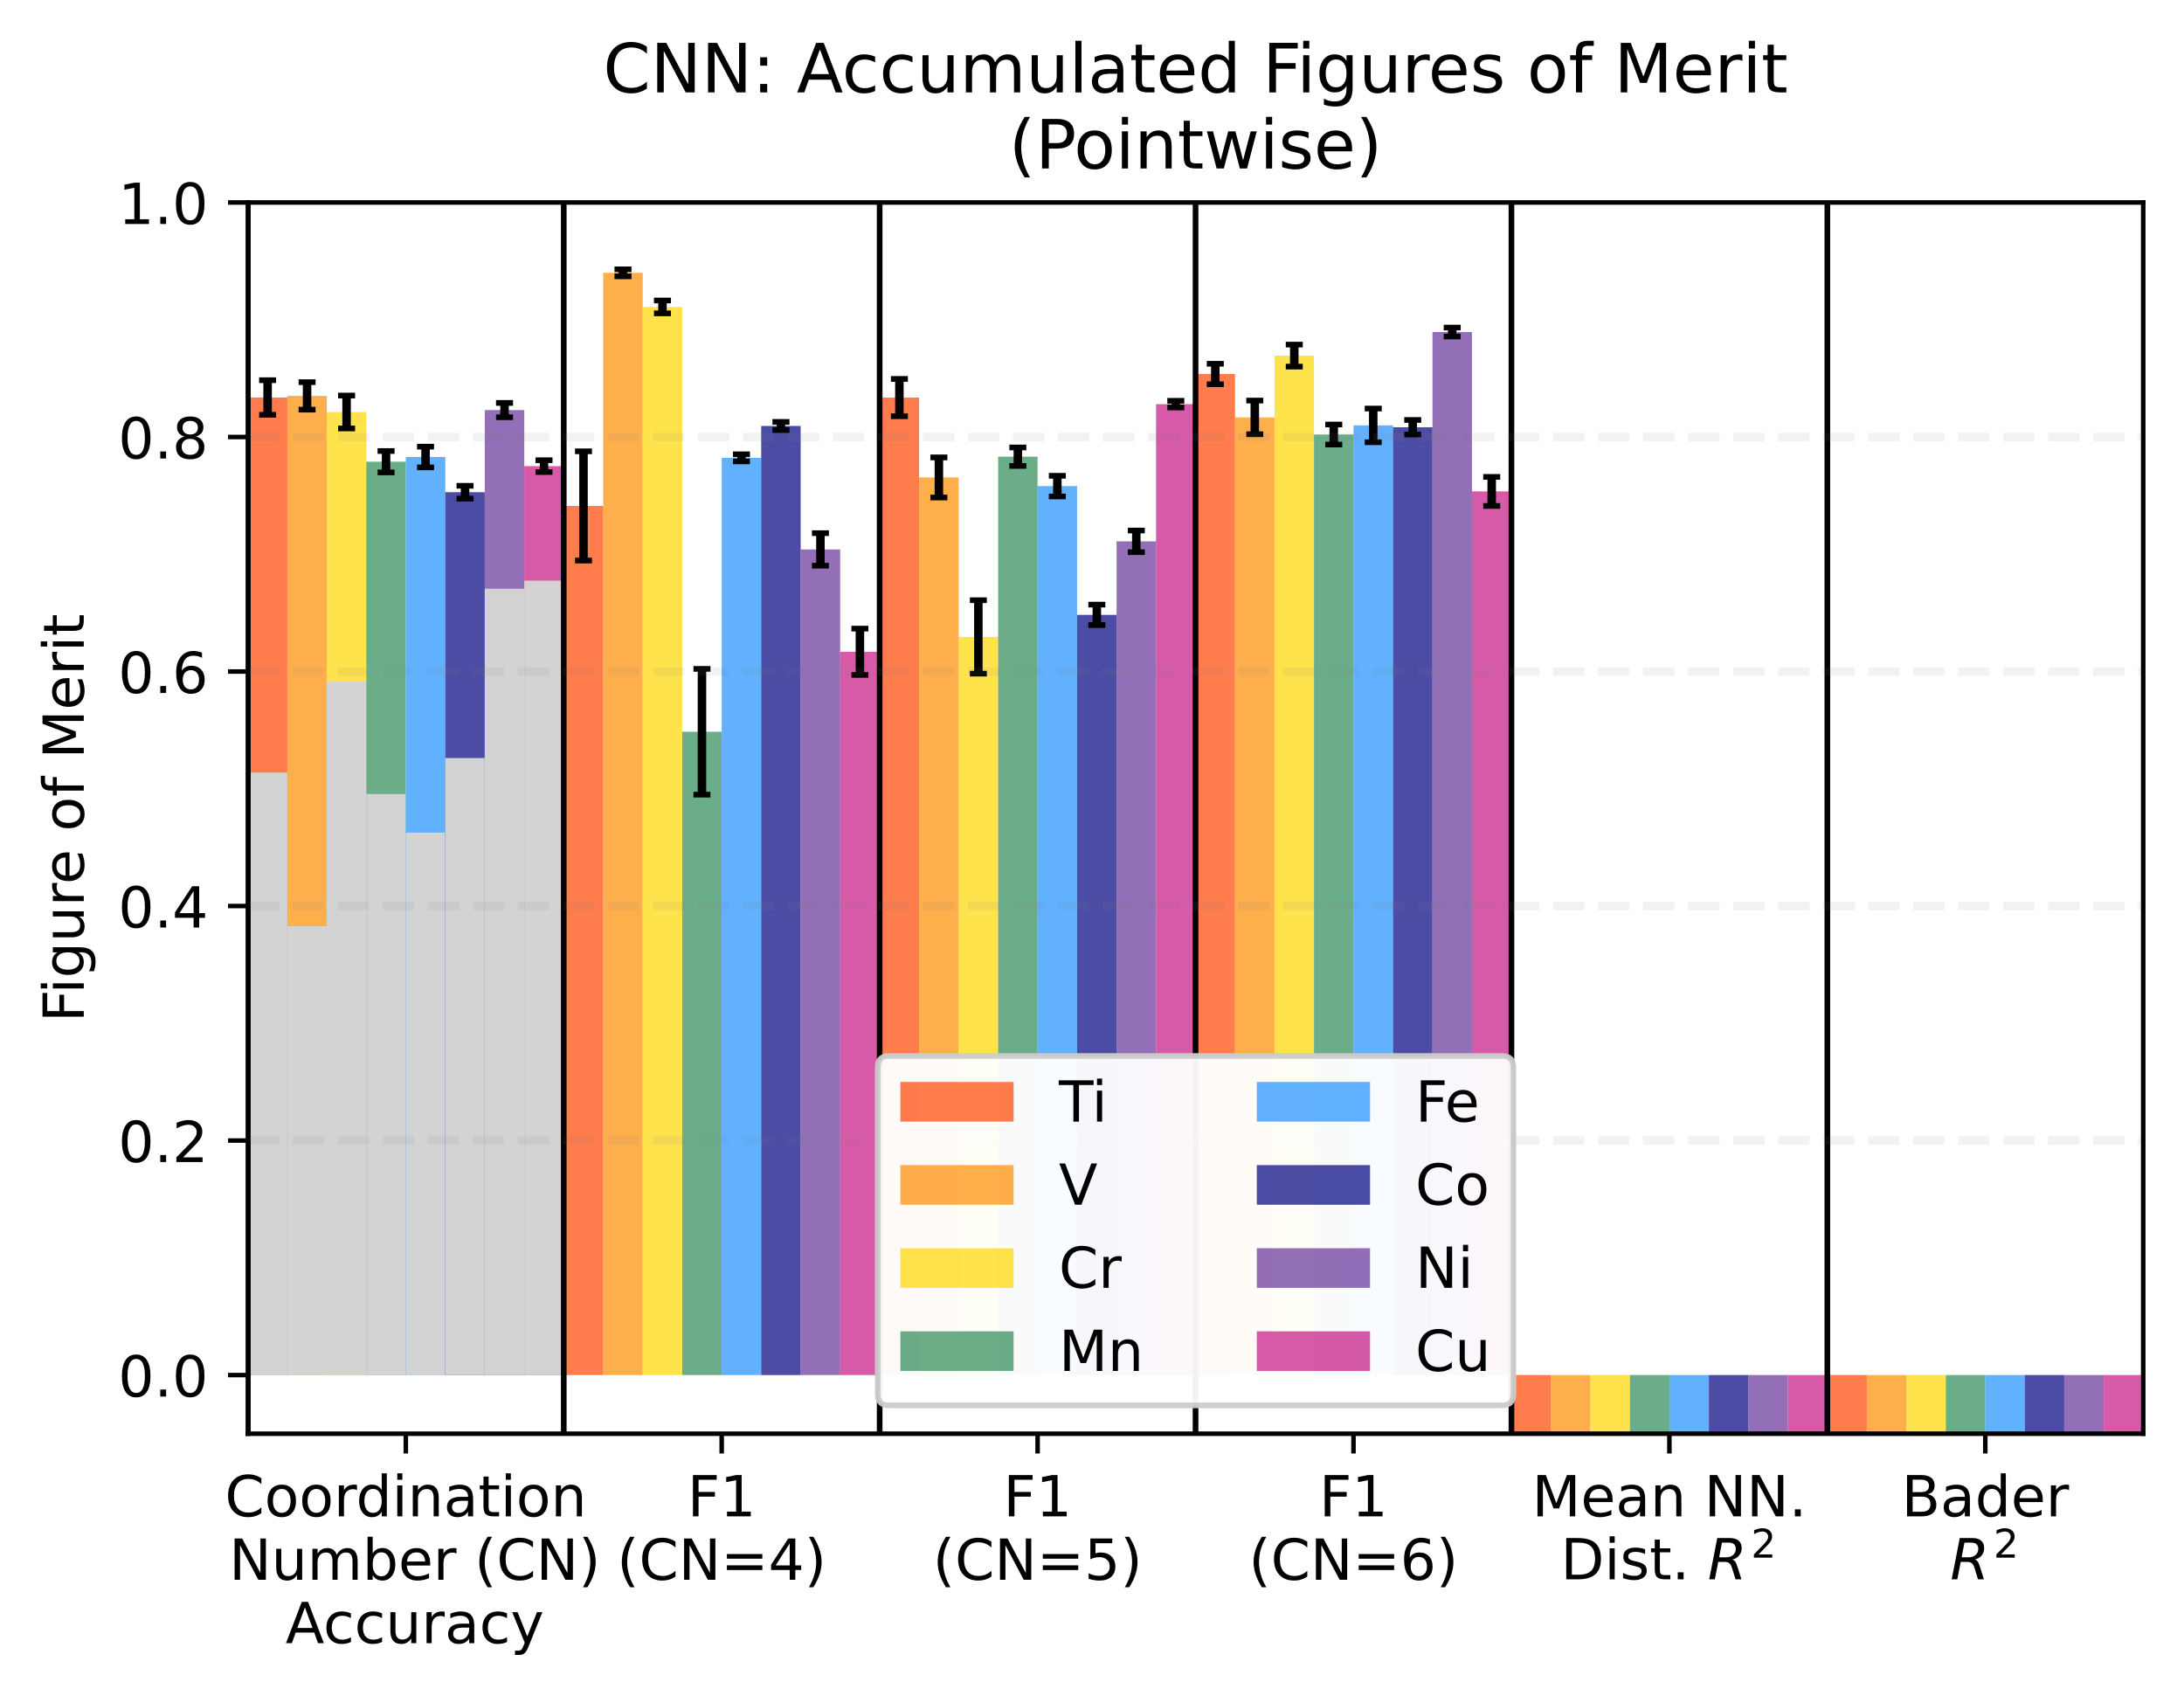 <?xml version="1.0" encoding="utf-8" standalone="no"?>
<!DOCTYPE svg PUBLIC "-//W3C//DTD SVG 1.1//EN"
  "http://www.w3.org/Graphics/SVG/1.1/DTD/svg11.dtd">
<!-- Created with matplotlib (https://matplotlib.org/) -->
<svg height="299.469pt" version="1.1" viewBox="0 0 385.781 299.469" width="385.781pt" xmlns="http://www.w3.org/2000/svg" xmlns:xlink="http://www.w3.org/1999/xlink">
 <defs>
  <style type="text/css">
*{stroke-linecap:butt;stroke-linejoin:round;}
  </style>
 </defs>
 <g id="figure_1">
  <g id="patch_1">
   <path d="M 0 299.469 
L 385.781 299.469 
L 385.781 0 
L 0 0 
z
" style="fill:#ffffff;"/>
  </g>
  <g id="axes_1">
   <g id="patch_2">
    <path d="M 43.781 253.196 
L 378.581 253.196 
L 378.581 35.755 
L 43.781 35.755 
z
" style="fill:#ffffff;"/>
   </g>
   <g id="patch_3">
    <path clip-path="url(#p250c41f345)" d="M 43.781 242.841 
L 50.756 242.841 
L 50.756 70.197 
L 43.781 70.197 
z
" style="fill:#ff4500;opacity:0.7;"/>
   </g>
   <g id="patch_4">
    <path clip-path="url(#p250c41f345)" d="M 43.781 242.841 
L 50.756 242.841 
L 50.756 136.441 
L 43.781 136.441 
z
" style="fill:#d3d3d3;"/>
   </g>
   <g id="patch_5">
    <path clip-path="url(#p250c41f345)" d="M 99.581 242.841 
L 106.556 242.841 
L 106.556 89.349 
L 99.581 89.349 
z
" style="fill:#ff4500;opacity:0.7;"/>
   </g>
   <g id="patch_6">
    <path clip-path="url(#p250c41f345)" d="M 155.381 242.841 
L 162.356 242.841 
L 162.356 70.215 
L 155.381 70.215 
z
" style="fill:#ff4500;opacity:0.7;"/>
   </g>
   <g id="patch_7">
    <path clip-path="url(#p250c41f345)" d="M 211.181 242.841 
L 218.156 242.841 
L 218.156 66.052 
L 211.181 66.052 
z
" style="fill:#ff4500;opacity:0.7;"/>
   </g>
   <g id="patch_8">
    <path clip-path="url(#p250c41f345)" d="M 266.981 242.841 
L 273.956 242.841 
L 273.956 14100.053 
L 266.981 14100.053 
z
" style="fill:#ff4500;opacity:0.7;"/>
   </g>
   <g id="patch_9">
    <path clip-path="url(#p250c41f345)" d="M 322.781 242.841 
L 329.756 242.841 
L 329.756 12171.546 
L 322.781 12171.546 
z
" style="fill:#ff4500;opacity:0.7;"/>
   </g>
   <g id="patch_10">
    <path clip-path="url(#p250c41f345)" d="M 50.756 242.841 
L 57.731 242.841 
L 57.731 69.918 
L 50.756 69.918 
z
" style="fill:#ff8c00;opacity:0.7;"/>
   </g>
   <g id="patch_11">
    <path clip-path="url(#p250c41f345)" d="M 50.756 242.841 
L 57.731 242.841 
L 57.731 163.569 
L 50.756 163.569 
z
" style="fill:#d3d3d3;"/>
   </g>
   <g id="patch_12">
    <path clip-path="url(#p250c41f345)" d="M 106.556 242.841 
L 113.531 242.841 
L 113.531 48.181 
L 106.556 48.181 
z
" style="fill:#ff8c00;opacity:0.7;"/>
   </g>
   <g id="patch_13">
    <path clip-path="url(#p250c41f345)" d="M 162.356 242.841 
L 169.331 242.841 
L 169.331 84.317 
L 162.356 84.317 
z
" style="fill:#ff8c00;opacity:0.7;"/>
   </g>
   <g id="patch_14">
    <path clip-path="url(#p250c41f345)" d="M 218.156 242.841 
L 225.131 242.841 
L 225.131 73.714 
L 218.156 73.714 
z
" style="fill:#ff8c00;opacity:0.7;"/>
   </g>
   <g id="patch_15">
    <path clip-path="url(#p250c41f345)" d="M 273.956 242.841 
L 280.931 242.841 
L 280.931 4139.803 
L 273.956 4139.803 
z
" style="fill:#ff8c00;opacity:0.7;"/>
   </g>
   <g id="patch_16">
    <path clip-path="url(#p250c41f345)" d="M 329.756 242.841 
L 336.731 242.841 
L 336.731 3391.646 
L 329.756 3391.646 
z
" style="fill:#ff8c00;opacity:0.7;"/>
   </g>
   <g id="patch_17">
    <path clip-path="url(#p250c41f345)" d="M 57.731 242.841 
L 64.706 242.841 
L 64.706 72.766 
L 57.731 72.766 
z
" style="fill:#ffd700;opacity:0.7;"/>
   </g>
   <g id="patch_18">
    <path clip-path="url(#p250c41f345)" d="M 57.731 242.841 
L 64.706 242.841 
L 64.706 120.35 
L 57.731 120.35 
z
" style="fill:#d3d3d3;"/>
   </g>
   <g id="patch_19">
    <path clip-path="url(#p250c41f345)" d="M 113.531 242.841 
L 120.506 242.841 
L 120.506 54.207 
L 113.531 54.207 
z
" style="fill:#ffd700;opacity:0.7;"/>
   </g>
   <g id="patch_20">
    <path clip-path="url(#p250c41f345)" d="M 169.331 242.841 
L 176.306 242.841 
L 176.306 112.481 
L 169.331 112.481 
z
" style="fill:#ffd700;opacity:0.7;"/>
   </g>
   <g id="patch_21">
    <path clip-path="url(#p250c41f345)" d="M 225.131 242.841 
L 232.106 242.841 
L 232.106 62.801 
L 225.131 62.801 
z
" style="fill:#ffd700;opacity:0.7;"/>
   </g>
   <g id="patch_22">
    <path clip-path="url(#p250c41f345)" d="M 280.931 242.841 
L 287.906 242.841 
L 287.906 3630.563 
L 280.931 3630.563 
z
" style="fill:#ffd700;opacity:0.7;"/>
   </g>
   <g id="patch_23">
    <path clip-path="url(#p250c41f345)" d="M 336.731 242.841 
L 343.706 242.841 
L 343.706 2372.192 
L 336.731 2372.192 
z
" style="fill:#ffd700;opacity:0.7;"/>
   </g>
   <g id="patch_24">
    <path clip-path="url(#p250c41f345)" d="M 64.706 242.841 
L 71.681 242.841 
L 71.681 81.539 
L 64.706 81.539 
z
" style="fill:#2e8b57;opacity:0.7;"/>
   </g>
   <g id="patch_25">
    <path clip-path="url(#p250c41f345)" d="M 64.706 242.841 
L 71.681 242.841 
L 71.681 140.23 
L 64.706 140.23 
z
" style="fill:#d3d3d3;"/>
   </g>
   <g id="patch_26">
    <path clip-path="url(#p250c41f345)" d="M 120.506 242.841 
L 127.481 242.841 
L 127.481 129.234 
L 120.506 129.234 
z
" style="fill:#2e8b57;opacity:0.7;"/>
   </g>
   <g id="patch_27">
    <path clip-path="url(#p250c41f345)" d="M 176.306 242.841 
L 183.281 242.841 
L 183.281 80.652 
L 176.306 80.652 
z
" style="fill:#2e8b57;opacity:0.7;"/>
   </g>
   <g id="patch_28">
    <path clip-path="url(#p250c41f345)" d="M 232.106 242.841 
L 239.081 242.841 
L 239.081 76.738 
L 232.106 76.738 
z
" style="fill:#2e8b57;opacity:0.7;"/>
   </g>
   <g id="patch_29">
    <path clip-path="url(#p250c41f345)" d="M 287.906 242.841 
L 294.881 242.841 
L 294.881 4327.294 
L 287.906 4327.294 
z
" style="fill:#2e8b57;opacity:0.7;"/>
   </g>
   <g id="patch_30">
    <path clip-path="url(#p250c41f345)" d="M 343.706 242.841 
L 350.681 242.841 
L 350.681 2663.166 
L 343.706 2663.166 
z
" style="fill:#2e8b57;opacity:0.7;"/>
   </g>
   <g id="patch_31">
    <path clip-path="url(#p250c41f345)" d="M 71.681 242.841 
L 78.656 242.841 
L 78.656 80.707 
L 71.681 80.707 
z
" style="fill:#1e90ff;opacity:0.7;"/>
   </g>
   <g id="patch_32">
    <path clip-path="url(#p250c41f345)" d="M 71.681 242.841 
L 78.656 242.841 
L 78.656 147.043 
L 71.681 147.043 
z
" style="fill:#d3d3d3;"/>
   </g>
   <g id="patch_33">
    <path clip-path="url(#p250c41f345)" d="M 127.481 242.841 
L 134.456 242.841 
L 134.456 80.859 
L 127.481 80.859 
z
" style="fill:#1e90ff;opacity:0.7;"/>
   </g>
   <g id="patch_34">
    <path clip-path="url(#p250c41f345)" d="M 183.281 242.841 
L 190.256 242.841 
L 190.256 85.85 
L 183.281 85.85 
z
" style="fill:#1e90ff;opacity:0.7;"/>
   </g>
   <g id="patch_35">
    <path clip-path="url(#p250c41f345)" d="M 239.081 242.841 
L 246.056 242.841 
L 246.056 75.123 
L 239.081 75.123 
z
" style="fill:#1e90ff;opacity:0.7;"/>
   </g>
   <g id="patch_36">
    <path clip-path="url(#p250c41f345)" d="M 294.881 242.841 
L 301.856 242.841 
L 301.856 6995.685 
L 294.881 6995.685 
z
" style="fill:#1e90ff;opacity:0.7;"/>
   </g>
   <g id="patch_37">
    <path clip-path="url(#p250c41f345)" d="M 350.681 242.841 
L 357.656 242.841 
L 357.656 1545.104 
L 350.681 1545.104 
z
" style="fill:#1e90ff;opacity:0.7;"/>
   </g>
   <g id="patch_38">
    <path clip-path="url(#p250c41f345)" d="M 78.656 242.841 
L 85.631 242.841 
L 85.631 86.925 
L 78.656 86.925 
z
" style="fill:#000080;opacity:0.7;"/>
   </g>
   <g id="patch_39">
    <path clip-path="url(#p250c41f345)" d="M 78.656 242.841 
L 85.631 242.841 
L 85.631 133.873 
L 78.656 133.873 
z
" style="fill:#d3d3d3;"/>
   </g>
   <g id="patch_40">
    <path clip-path="url(#p250c41f345)" d="M 134.456 242.841 
L 141.431 242.841 
L 141.431 75.226 
L 134.456 75.226 
z
" style="fill:#000080;opacity:0.7;"/>
   </g>
   <g id="patch_41">
    <path clip-path="url(#p250c41f345)" d="M 190.256 242.841 
L 197.231 242.841 
L 197.231 108.588 
L 190.256 108.588 
z
" style="fill:#000080;opacity:0.7;"/>
   </g>
   <g id="patch_42">
    <path clip-path="url(#p250c41f345)" d="M 246.056 242.841 
L 253.031 242.841 
L 253.031 75.454 
L 246.056 75.454 
z
" style="fill:#000080;opacity:0.7;"/>
   </g>
   <g id="patch_43">
    <path clip-path="url(#p250c41f345)" d="M 301.856 242.841 
L 308.831 242.841 
L 308.831 6480.612 
L 301.856 6480.612 
z
" style="fill:#000080;opacity:0.7;"/>
   </g>
   <g id="patch_44">
    <path clip-path="url(#p250c41f345)" d="M 357.656 242.841 
L 364.631 242.841 
L 364.631 2598.246 
L 357.656 2598.246 
z
" style="fill:#000080;opacity:0.7;"/>
   </g>
   <g id="patch_45">
    <path clip-path="url(#p250c41f345)" d="M 85.631 242.841 
L 92.606 242.841 
L 92.606 72.42 
L 85.631 72.42 
z
" style="fill:#663399;opacity:0.7;"/>
   </g>
   <g id="patch_46">
    <path clip-path="url(#p250c41f345)" d="M 85.631 242.841 
L 92.606 242.841 
L 92.606 103.97 
L 85.631 103.97 
z
" style="fill:#d3d3d3;"/>
   </g>
   <g id="patch_47">
    <path clip-path="url(#p250c41f345)" d="M 141.431 242.841 
L 148.406 242.841 
L 148.406 97.032 
L 141.431 97.032 
z
" style="fill:#663399;opacity:0.7;"/>
   </g>
   <g id="patch_48">
    <path clip-path="url(#p250c41f345)" d="M 197.231 242.841 
L 204.206 242.841 
L 204.206 95.603 
L 197.231 95.603 
z
" style="fill:#663399;opacity:0.7;"/>
   </g>
   <g id="patch_49">
    <path clip-path="url(#p250c41f345)" d="M 253.031 242.841 
L 260.006 242.841 
L 260.006 58.638 
L 253.031 58.638 
z
" style="fill:#663399;opacity:0.7;"/>
   </g>
   <g id="patch_50">
    <path clip-path="url(#p250c41f345)" d="M 308.831 242.841 
L 315.806 242.841 
L 315.806 9477.664 
L 308.831 9477.664 
z
" style="fill:#663399;opacity:0.7;"/>
   </g>
   <g id="patch_51">
    <path clip-path="url(#p250c41f345)" d="M 364.631 242.841 
L 371.606 242.841 
L 371.606 10116.761 
L 364.631 10116.761 
z
" style="fill:#663399;opacity:0.7;"/>
   </g>
   <g id="patch_52">
    <path clip-path="url(#p250c41f345)" d="M 92.606 242.841 
L 99.581 242.841 
L 99.581 82.319 
L 92.606 82.319 
z
" style="fill:#c71585;opacity:0.7;"/>
   </g>
   <g id="patch_53">
    <path clip-path="url(#p250c41f345)" d="M 92.606 242.841 
L 99.581 242.841 
L 99.581 102.541 
L 92.606 102.541 
z
" style="fill:#d3d3d3;"/>
   </g>
   <g id="patch_54">
    <path clip-path="url(#p250c41f345)" d="M 148.406 242.841 
L 155.381 242.841 
L 155.381 115.111 
L 148.406 115.111 
z
" style="fill:#c71585;opacity:0.7;"/>
   </g>
   <g id="patch_55">
    <path clip-path="url(#p250c41f345)" d="M 204.206 242.841 
L 211.181 242.841 
L 211.181 71.374 
L 204.206 71.374 
z
" style="fill:#c71585;opacity:0.7;"/>
   </g>
   <g id="patch_56">
    <path clip-path="url(#p250c41f345)" d="M 260.006 242.841 
L 266.981 242.841 
L 266.981 86.781 
L 260.006 86.781 
z
" style="fill:#c71585;opacity:0.7;"/>
   </g>
   <g id="patch_57">
    <path clip-path="url(#p250c41f345)" d="M 315.806 242.841 
L 322.781 242.841 
L 322.781 5835.46 
L 315.806 5835.46 
z
" style="fill:#c71585;opacity:0.7;"/>
   </g>
   <g id="patch_58">
    <path clip-path="url(#p250c41f345)" d="M 371.606 242.841 
L 378.581 242.841 
L 378.581 2142.745 
L 371.606 2142.745 
z
" style="fill:#c71585;opacity:0.7;"/>
   </g>
   <g id="matplotlib.axis_1">
    <g id="xtick_1">
     <g id="line2d_1">
      <defs>
       <path d="M 0 0 
L 0 3.5 
" id="mdc22e942b7" style="stroke:#000000;stroke-width:0.8;"/>
      </defs>
      <g>
       <use style="stroke:#000000;stroke-width:0.8;" x="71.681" xlink:href="#mdc22e942b7" y="253.196"/>
      </g>
     </g>
     <g id="text_1">
      <!-- Coordination -->
      <defs>
       <path d="M 64.406 67.281 
L 64.406 56.891 
Q 59.422 61.531 53.781 63.812 
Q 48.141 66.109 41.797 66.109 
Q 29.297 66.109 22.656 58.469 
Q 16.016 50.828 16.016 36.375 
Q 16.016 21.969 22.656 14.328 
Q 29.297 6.688 41.797 6.688 
Q 48.141 6.688 53.781 8.984 
Q 59.422 11.281 64.406 15.922 
L 64.406 5.609 
Q 59.234 2.094 53.438 0.328 
Q 47.656 -1.422 41.219 -1.422 
Q 24.656 -1.422 15.125 8.703 
Q 5.609 18.844 5.609 36.375 
Q 5.609 53.953 15.125 64.078 
Q 24.656 74.219 41.219 74.219 
Q 47.75 74.219 53.531 72.484 
Q 59.328 70.75 64.406 67.281 
z
" id="DejaVuSans-67"/>
       <path d="M 30.609 48.391 
Q 23.391 48.391 19.188 42.75 
Q 14.984 37.109 14.984 27.297 
Q 14.984 17.484 19.156 11.844 
Q 23.344 6.203 30.609 6.203 
Q 37.797 6.203 41.984 11.859 
Q 46.188 17.531 46.188 27.297 
Q 46.188 37.016 41.984 42.703 
Q 37.797 48.391 30.609 48.391 
z
M 30.609 56 
Q 42.328 56 49.016 48.375 
Q 55.719 40.766 55.719 27.297 
Q 55.719 13.875 49.016 6.219 
Q 42.328 -1.422 30.609 -1.422 
Q 18.844 -1.422 12.172 6.219 
Q 5.516 13.875 5.516 27.297 
Q 5.516 40.766 12.172 48.375 
Q 18.844 56 30.609 56 
z
" id="DejaVuSans-111"/>
       <path d="M 41.109 46.297 
Q 39.594 47.172 37.812 47.578 
Q 36.031 48 33.891 48 
Q 26.266 48 22.188 43.047 
Q 18.109 38.094 18.109 28.812 
L 18.109 0 
L 9.078 0 
L 9.078 54.688 
L 18.109 54.688 
L 18.109 46.188 
Q 20.953 51.172 25.484 53.578 
Q 30.031 56 36.531 56 
Q 37.453 56 38.578 55.875 
Q 39.703 55.766 41.062 55.516 
z
" id="DejaVuSans-114"/>
       <path d="M 45.406 46.391 
L 45.406 75.984 
L 54.391 75.984 
L 54.391 0 
L 45.406 0 
L 45.406 8.203 
Q 42.578 3.328 38.25 0.953 
Q 33.938 -1.422 27.875 -1.422 
Q 17.969 -1.422 11.734 6.484 
Q 5.516 14.406 5.516 27.297 
Q 5.516 40.188 11.734 48.094 
Q 17.969 56 27.875 56 
Q 33.938 56 38.25 53.625 
Q 42.578 51.266 45.406 46.391 
z
M 14.797 27.297 
Q 14.797 17.391 18.875 11.75 
Q 22.953 6.109 30.078 6.109 
Q 37.203 6.109 41.297 11.75 
Q 45.406 17.391 45.406 27.297 
Q 45.406 37.203 41.297 42.844 
Q 37.203 48.484 30.078 48.484 
Q 22.953 48.484 18.875 42.844 
Q 14.797 37.203 14.797 27.297 
z
" id="DejaVuSans-100"/>
       <path d="M 9.422 54.688 
L 18.406 54.688 
L 18.406 0 
L 9.422 0 
z
M 9.422 75.984 
L 18.406 75.984 
L 18.406 64.594 
L 9.422 64.594 
z
" id="DejaVuSans-105"/>
       <path d="M 54.891 33.016 
L 54.891 0 
L 45.906 0 
L 45.906 32.719 
Q 45.906 40.484 42.875 44.328 
Q 39.844 48.188 33.797 48.188 
Q 26.516 48.188 22.312 43.547 
Q 18.109 38.922 18.109 30.906 
L 18.109 0 
L 9.078 0 
L 9.078 54.688 
L 18.109 54.688 
L 18.109 46.188 
Q 21.344 51.125 25.703 53.562 
Q 30.078 56 35.797 56 
Q 45.219 56 50.047 50.172 
Q 54.891 44.344 54.891 33.016 
z
" id="DejaVuSans-110"/>
       <path d="M 34.281 27.484 
Q 23.391 27.484 19.188 25 
Q 14.984 22.516 14.984 16.5 
Q 14.984 11.719 18.141 8.906 
Q 21.297 6.109 26.703 6.109 
Q 34.188 6.109 38.703 11.406 
Q 43.219 16.703 43.219 25.484 
L 43.219 27.484 
z
M 52.203 31.203 
L 52.203 0 
L 43.219 0 
L 43.219 8.297 
Q 40.141 3.328 35.547 0.953 
Q 30.953 -1.422 24.312 -1.422 
Q 15.922 -1.422 10.953 3.297 
Q 6 8.016 6 15.922 
Q 6 25.141 12.172 29.828 
Q 18.359 34.516 30.609 34.516 
L 43.219 34.516 
L 43.219 35.406 
Q 43.219 41.609 39.141 45 
Q 35.062 48.391 27.688 48.391 
Q 23 48.391 18.547 47.266 
Q 14.109 46.141 10.016 43.891 
L 10.016 52.203 
Q 14.938 54.109 19.578 55.047 
Q 24.219 56 28.609 56 
Q 40.484 56 46.344 49.844 
Q 52.203 43.703 52.203 31.203 
z
" id="DejaVuSans-97"/>
       <path d="M 18.312 70.219 
L 18.312 54.688 
L 36.812 54.688 
L 36.812 47.703 
L 18.312 47.703 
L 18.312 18.016 
Q 18.312 11.328 20.141 9.422 
Q 21.969 7.516 27.594 7.516 
L 36.812 7.516 
L 36.812 0 
L 27.594 0 
Q 17.188 0 13.234 3.875 
Q 9.281 7.766 9.281 18.016 
L 9.281 47.703 
L 2.688 47.703 
L 2.688 54.688 
L 9.281 54.688 
L 9.281 70.219 
z
" id="DejaVuSans-116"/>
      </defs>
      <g transform="translate(39.73 267.794)scale(0.1 -0.1)">
       <use xlink:href="#DejaVuSans-67"/>
       <use x="69.824" xlink:href="#DejaVuSans-111"/>
       <use x="131.006" xlink:href="#DejaVuSans-111"/>
       <use x="192.188" xlink:href="#DejaVuSans-114"/>
       <use x="231.551" xlink:href="#DejaVuSans-100"/>
       <use x="295.027" xlink:href="#DejaVuSans-105"/>
       <use x="322.811" xlink:href="#DejaVuSans-110"/>
       <use x="386.189" xlink:href="#DejaVuSans-97"/>
       <use x="447.469" xlink:href="#DejaVuSans-116"/>
       <use x="486.678" xlink:href="#DejaVuSans-105"/>
       <use x="514.461" xlink:href="#DejaVuSans-111"/>
       <use x="575.643" xlink:href="#DejaVuSans-110"/>
      </g>
      <!--  Number (CN) -->
      <defs>
       <path id="DejaVuSans-32"/>
       <path d="M 9.812 72.906 
L 23.094 72.906 
L 55.422 11.922 
L 55.422 72.906 
L 64.984 72.906 
L 64.984 0 
L 51.703 0 
L 19.391 60.984 
L 19.391 0 
L 9.812 0 
z
" id="DejaVuSans-78"/>
       <path d="M 8.5 21.578 
L 8.5 54.688 
L 17.484 54.688 
L 17.484 21.922 
Q 17.484 14.156 20.5 10.266 
Q 23.531 6.391 29.594 6.391 
Q 36.859 6.391 41.078 11.031 
Q 45.312 15.672 45.312 23.688 
L 45.312 54.688 
L 54.297 54.688 
L 54.297 0 
L 45.312 0 
L 45.312 8.406 
Q 42.047 3.422 37.719 1 
Q 33.406 -1.422 27.688 -1.422 
Q 18.266 -1.422 13.375 4.438 
Q 8.5 10.297 8.5 21.578 
z
M 31.109 56 
z
" id="DejaVuSans-117"/>
       <path d="M 52 44.188 
Q 55.375 50.25 60.062 53.125 
Q 64.75 56 71.094 56 
Q 79.641 56 84.281 50.016 
Q 88.922 44.047 88.922 33.016 
L 88.922 0 
L 79.891 0 
L 79.891 32.719 
Q 79.891 40.578 77.094 44.375 
Q 74.312 48.188 68.609 48.188 
Q 61.625 48.188 57.562 43.547 
Q 53.516 38.922 53.516 30.906 
L 53.516 0 
L 44.484 0 
L 44.484 32.719 
Q 44.484 40.625 41.703 44.406 
Q 38.922 48.188 33.109 48.188 
Q 26.219 48.188 22.156 43.531 
Q 18.109 38.875 18.109 30.906 
L 18.109 0 
L 9.078 0 
L 9.078 54.688 
L 18.109 54.688 
L 18.109 46.188 
Q 21.188 51.219 25.484 53.609 
Q 29.781 56 35.688 56 
Q 41.656 56 45.828 52.969 
Q 50 49.953 52 44.188 
z
" id="DejaVuSans-109"/>
       <path d="M 48.688 27.297 
Q 48.688 37.203 44.609 42.844 
Q 40.531 48.484 33.406 48.484 
Q 26.266 48.484 22.188 42.844 
Q 18.109 37.203 18.109 27.297 
Q 18.109 17.391 22.188 11.75 
Q 26.266 6.109 33.406 6.109 
Q 40.531 6.109 44.609 11.75 
Q 48.688 17.391 48.688 27.297 
z
M 18.109 46.391 
Q 20.953 51.266 25.266 53.625 
Q 29.594 56 35.594 56 
Q 45.562 56 51.781 48.094 
Q 58.016 40.188 58.016 27.297 
Q 58.016 14.406 51.781 6.484 
Q 45.562 -1.422 35.594 -1.422 
Q 29.594 -1.422 25.266 0.953 
Q 20.953 3.328 18.109 8.203 
L 18.109 0 
L 9.078 0 
L 9.078 75.984 
L 18.109 75.984 
z
" id="DejaVuSans-98"/>
       <path d="M 56.203 29.594 
L 56.203 25.203 
L 14.891 25.203 
Q 15.484 15.922 20.484 11.062 
Q 25.484 6.203 34.422 6.203 
Q 39.594 6.203 44.453 7.469 
Q 49.312 8.734 54.109 11.281 
L 54.109 2.781 
Q 49.266 0.734 44.188 -0.344 
Q 39.109 -1.422 33.891 -1.422 
Q 20.797 -1.422 13.156 6.188 
Q 5.516 13.812 5.516 26.812 
Q 5.516 40.234 12.766 48.109 
Q 20.016 56 32.328 56 
Q 43.359 56 49.781 48.891 
Q 56.203 41.797 56.203 29.594 
z
M 47.219 32.234 
Q 47.125 39.594 43.094 43.984 
Q 39.062 48.391 32.422 48.391 
Q 24.906 48.391 20.391 44.141 
Q 15.875 39.891 15.188 32.172 
z
" id="DejaVuSans-101"/>
       <path d="M 31 75.875 
Q 24.469 64.656 21.281 53.656 
Q 18.109 42.672 18.109 31.391 
Q 18.109 20.125 21.312 9.062 
Q 24.516 -2 31 -13.188 
L 23.188 -13.188 
Q 15.875 -1.703 12.234 9.375 
Q 8.594 20.453 8.594 31.391 
Q 8.594 42.281 12.203 53.312 
Q 15.828 64.359 23.188 75.875 
z
" id="DejaVuSans-40"/>
       <path d="M 8.016 75.875 
L 15.828 75.875 
Q 23.141 64.359 26.781 53.312 
Q 30.422 42.281 30.422 31.391 
Q 30.422 20.453 26.781 9.375 
Q 23.141 -1.703 15.828 -13.188 
L 8.016 -13.188 
Q 14.5 -2 17.703 9.062 
Q 20.906 20.125 20.906 31.391 
Q 20.906 42.672 17.703 53.656 
Q 14.5 64.656 8.016 75.875 
z
" id="DejaVuSans-41"/>
      </defs>
      <g transform="translate(37.284 278.992)scale(0.1 -0.1)">
       <use xlink:href="#DejaVuSans-32"/>
       <use x="31.787" xlink:href="#DejaVuSans-78"/>
       <use x="106.592" xlink:href="#DejaVuSans-117"/>
       <use x="169.971" xlink:href="#DejaVuSans-109"/>
       <use x="267.383" xlink:href="#DejaVuSans-98"/>
       <use x="330.859" xlink:href="#DejaVuSans-101"/>
       <use x="392.383" xlink:href="#DejaVuSans-114"/>
       <use x="433.496" xlink:href="#DejaVuSans-32"/>
       <use x="465.283" xlink:href="#DejaVuSans-40"/>
       <use x="504.297" xlink:href="#DejaVuSans-67"/>
       <use x="574.121" xlink:href="#DejaVuSans-78"/>
       <use x="648.926" xlink:href="#DejaVuSans-41"/>
      </g>
      <!--  Accuracy -->
      <defs>
       <path d="M 34.188 63.188 
L 20.797 26.906 
L 47.609 26.906 
z
M 28.609 72.906 
L 39.797 72.906 
L 67.578 0 
L 57.328 0 
L 50.688 18.703 
L 17.828 18.703 
L 11.188 0 
L 0.781 0 
z
" id="DejaVuSans-65"/>
       <path d="M 48.781 52.594 
L 48.781 44.188 
Q 44.969 46.297 41.141 47.344 
Q 37.312 48.391 33.406 48.391 
Q 24.656 48.391 19.812 42.844 
Q 14.984 37.312 14.984 27.297 
Q 14.984 17.281 19.812 11.734 
Q 24.656 6.203 33.406 6.203 
Q 37.312 6.203 41.141 7.25 
Q 44.969 8.297 48.781 10.406 
L 48.781 2.094 
Q 45.016 0.344 40.984 -0.531 
Q 36.969 -1.422 32.422 -1.422 
Q 20.062 -1.422 12.781 6.344 
Q 5.516 14.109 5.516 27.297 
Q 5.516 40.672 12.859 48.328 
Q 20.219 56 33.016 56 
Q 37.156 56 41.109 55.141 
Q 45.062 54.297 48.781 52.594 
z
" id="DejaVuSans-99"/>
       <path d="M 32.172 -5.078 
Q 28.375 -14.844 24.75 -17.812 
Q 21.141 -20.797 15.094 -20.797 
L 7.906 -20.797 
L 7.906 -13.281 
L 13.188 -13.281 
Q 16.891 -13.281 18.938 -11.516 
Q 21 -9.766 23.484 -3.219 
L 25.094 0.875 
L 2.984 54.688 
L 12.5 54.688 
L 29.594 11.922 
L 46.688 54.688 
L 56.203 54.688 
z
" id="DejaVuSans-121"/>
      </defs>
      <g transform="translate(47.264 290.19)scale(0.1 -0.1)">
       <use xlink:href="#DejaVuSans-32"/>
       <use x="31.787" xlink:href="#DejaVuSans-65"/>
       <use x="98.445" xlink:href="#DejaVuSans-99"/>
       <use x="153.426" xlink:href="#DejaVuSans-99"/>
       <use x="208.406" xlink:href="#DejaVuSans-117"/>
       <use x="271.785" xlink:href="#DejaVuSans-114"/>
       <use x="312.898" xlink:href="#DejaVuSans-97"/>
       <use x="374.178" xlink:href="#DejaVuSans-99"/>
       <use x="429.158" xlink:href="#DejaVuSans-121"/>
      </g>
     </g>
    </g>
    <g id="xtick_2">
     <g id="line2d_2">
      <g>
       <use style="stroke:#000000;stroke-width:0.8;" x="127.481" xlink:href="#mdc22e942b7" y="253.196"/>
      </g>
     </g>
     <g id="text_2">
      <!-- F1 -->
      <defs>
       <path d="M 9.812 72.906 
L 51.703 72.906 
L 51.703 64.594 
L 19.672 64.594 
L 19.672 43.109 
L 48.578 43.109 
L 48.578 34.812 
L 19.672 34.812 
L 19.672 0 
L 9.812 0 
z
" id="DejaVuSans-70"/>
       <path d="M 12.406 8.297 
L 28.516 8.297 
L 28.516 63.922 
L 10.984 60.406 
L 10.984 69.391 
L 28.422 72.906 
L 38.281 72.906 
L 38.281 8.297 
L 54.391 8.297 
L 54.391 0 
L 12.406 0 
z
" id="DejaVuSans-49"/>
      </defs>
      <g transform="translate(121.424 267.794)scale(0.1 -0.1)">
       <use xlink:href="#DejaVuSans-70"/>
       <use x="57.52" xlink:href="#DejaVuSans-49"/>
      </g>
      <!-- (CN=4) -->
      <defs>
       <path d="M 10.594 45.406 
L 73.188 45.406 
L 73.188 37.203 
L 10.594 37.203 
z
M 10.594 25.484 
L 73.188 25.484 
L 73.188 17.188 
L 10.594 17.188 
z
" id="DejaVuSans-61"/>
       <path d="M 37.797 64.312 
L 12.891 25.391 
L 37.797 25.391 
z
M 35.203 72.906 
L 47.609 72.906 
L 47.609 25.391 
L 58.016 25.391 
L 58.016 17.188 
L 47.609 17.188 
L 47.609 0 
L 37.797 0 
L 37.797 17.188 
L 4.891 17.188 
L 4.891 26.703 
z
" id="DejaVuSans-52"/>
      </defs>
      <g transform="translate(108.977 278.992)scale(0.1 -0.1)">
       <use xlink:href="#DejaVuSans-40"/>
       <use x="39.014" xlink:href="#DejaVuSans-67"/>
       <use x="108.838" xlink:href="#DejaVuSans-78"/>
       <use x="183.643" xlink:href="#DejaVuSans-61"/>
       <use x="267.432" xlink:href="#DejaVuSans-52"/>
       <use x="331.055" xlink:href="#DejaVuSans-41"/>
      </g>
     </g>
    </g>
    <g id="xtick_3">
     <g id="line2d_3">
      <g>
       <use style="stroke:#000000;stroke-width:0.8;" x="183.281" xlink:href="#mdc22e942b7" y="253.196"/>
      </g>
     </g>
     <g id="text_3">
      <!-- F1 -->
      <g transform="translate(177.224 267.794)scale(0.1 -0.1)">
       <use xlink:href="#DejaVuSans-70"/>
       <use x="57.52" xlink:href="#DejaVuSans-49"/>
      </g>
      <!-- (CN=5) -->
      <defs>
       <path d="M 10.797 72.906 
L 49.516 72.906 
L 49.516 64.594 
L 19.828 64.594 
L 19.828 46.734 
Q 21.969 47.469 24.109 47.828 
Q 26.266 48.188 28.422 48.188 
Q 40.625 48.188 47.75 41.5 
Q 54.891 34.812 54.891 23.391 
Q 54.891 11.625 47.562 5.094 
Q 40.234 -1.422 26.906 -1.422 
Q 22.312 -1.422 17.547 -0.641 
Q 12.797 0.141 7.719 1.703 
L 7.719 11.625 
Q 12.109 9.234 16.797 8.062 
Q 21.484 6.891 26.703 6.891 
Q 35.156 6.891 40.078 11.328 
Q 45.016 15.766 45.016 23.391 
Q 45.016 31 40.078 35.438 
Q 35.156 39.891 26.703 39.891 
Q 22.75 39.891 18.812 39.016 
Q 14.891 38.141 10.797 36.281 
z
" id="DejaVuSans-53"/>
      </defs>
      <g transform="translate(164.777 278.992)scale(0.1 -0.1)">
       <use xlink:href="#DejaVuSans-40"/>
       <use x="39.014" xlink:href="#DejaVuSans-67"/>
       <use x="108.838" xlink:href="#DejaVuSans-78"/>
       <use x="183.643" xlink:href="#DejaVuSans-61"/>
       <use x="267.432" xlink:href="#DejaVuSans-53"/>
       <use x="331.055" xlink:href="#DejaVuSans-41"/>
      </g>
     </g>
    </g>
    <g id="xtick_4">
     <g id="line2d_4">
      <g>
       <use style="stroke:#000000;stroke-width:0.8;" x="239.081" xlink:href="#mdc22e942b7" y="253.196"/>
      </g>
     </g>
     <g id="text_4">
      <!-- F1 -->
      <g transform="translate(233.024 267.794)scale(0.1 -0.1)">
       <use xlink:href="#DejaVuSans-70"/>
       <use x="57.52" xlink:href="#DejaVuSans-49"/>
      </g>
      <!-- (CN=6) -->
      <defs>
       <path d="M 33.016 40.375 
Q 26.375 40.375 22.484 35.828 
Q 18.609 31.297 18.609 23.391 
Q 18.609 15.531 22.484 10.953 
Q 26.375 6.391 33.016 6.391 
Q 39.656 6.391 43.531 10.953 
Q 47.406 15.531 47.406 23.391 
Q 47.406 31.297 43.531 35.828 
Q 39.656 40.375 33.016 40.375 
z
M 52.594 71.297 
L 52.594 62.312 
Q 48.875 64.062 45.094 64.984 
Q 41.312 65.922 37.594 65.922 
Q 27.828 65.922 22.672 59.328 
Q 17.531 52.734 16.797 39.406 
Q 19.672 43.656 24.016 45.922 
Q 28.375 48.188 33.594 48.188 
Q 44.578 48.188 50.953 41.516 
Q 57.328 34.859 57.328 23.391 
Q 57.328 12.156 50.688 5.359 
Q 44.047 -1.422 33.016 -1.422 
Q 20.359 -1.422 13.672 8.266 
Q 6.984 17.969 6.984 36.375 
Q 6.984 53.656 15.188 63.938 
Q 23.391 74.219 37.203 74.219 
Q 40.922 74.219 44.703 73.484 
Q 48.484 72.75 52.594 71.297 
z
" id="DejaVuSans-54"/>
      </defs>
      <g transform="translate(220.577 278.992)scale(0.1 -0.1)">
       <use xlink:href="#DejaVuSans-40"/>
       <use x="39.014" xlink:href="#DejaVuSans-67"/>
       <use x="108.838" xlink:href="#DejaVuSans-78"/>
       <use x="183.643" xlink:href="#DejaVuSans-61"/>
       <use x="267.432" xlink:href="#DejaVuSans-54"/>
       <use x="331.055" xlink:href="#DejaVuSans-41"/>
      </g>
     </g>
    </g>
    <g id="xtick_5">
     <g id="line2d_5">
      <g>
       <use style="stroke:#000000;stroke-width:0.8;" x="294.881" xlink:href="#mdc22e942b7" y="253.196"/>
      </g>
     </g>
     <g id="text_5">
      <!-- Mean NN. -->
      <defs>
       <path d="M 9.812 72.906 
L 24.516 72.906 
L 43.109 23.297 
L 61.812 72.906 
L 76.516 72.906 
L 76.516 0 
L 66.891 0 
L 66.891 64.016 
L 48.094 14.016 
L 38.188 14.016 
L 19.391 64.016 
L 19.391 0 
L 9.812 0 
z
" id="DejaVuSans-77"/>
       <path d="M 10.688 12.406 
L 21 12.406 
L 21 0 
L 10.688 0 
z
" id="DejaVuSans-46"/>
      </defs>
      <g transform="translate(270.598 267.794)scale(0.1 -0.1)">
       <use xlink:href="#DejaVuSans-77"/>
       <use x="86.279" xlink:href="#DejaVuSans-101"/>
       <use x="147.803" xlink:href="#DejaVuSans-97"/>
       <use x="209.082" xlink:href="#DejaVuSans-110"/>
       <use x="272.461" xlink:href="#DejaVuSans-32"/>
       <use x="304.248" xlink:href="#DejaVuSans-78"/>
       <use x="379.053" xlink:href="#DejaVuSans-78"/>
       <use x="453.857" xlink:href="#DejaVuSans-46"/>
      </g>
      <!-- Dist. $R^2$ -->
      <defs>
       <path d="M 19.672 64.797 
L 19.672 8.109 
L 31.594 8.109 
Q 46.688 8.109 53.688 14.938 
Q 60.688 21.781 60.688 36.531 
Q 60.688 51.172 53.688 57.984 
Q 46.688 64.797 31.594 64.797 
z
M 9.812 72.906 
L 30.078 72.906 
Q 51.266 72.906 61.172 64.094 
Q 71.094 55.281 71.094 36.531 
Q 71.094 17.672 61.125 8.828 
Q 51.172 0 30.078 0 
L 9.812 0 
z
" id="DejaVuSans-68"/>
       <path d="M 44.281 53.078 
L 44.281 44.578 
Q 40.484 46.531 36.375 47.5 
Q 32.281 48.484 27.875 48.484 
Q 21.188 48.484 17.844 46.438 
Q 14.5 44.391 14.5 40.281 
Q 14.5 37.156 16.891 35.375 
Q 19.281 33.594 26.516 31.984 
L 29.594 31.297 
Q 39.156 29.25 43.188 25.516 
Q 47.219 21.781 47.219 15.094 
Q 47.219 7.469 41.188 3.016 
Q 35.156 -1.422 24.609 -1.422 
Q 20.219 -1.422 15.453 -0.562 
Q 10.688 0.297 5.422 2 
L 5.422 11.281 
Q 10.406 8.688 15.234 7.391 
Q 20.062 6.109 24.812 6.109 
Q 31.156 6.109 34.562 8.281 
Q 37.984 10.453 37.984 14.406 
Q 37.984 18.062 35.516 20.016 
Q 33.062 21.969 24.703 23.781 
L 21.578 24.516 
Q 13.234 26.266 9.516 29.906 
Q 5.812 33.547 5.812 39.891 
Q 5.812 47.609 11.281 51.797 
Q 16.75 56 26.812 56 
Q 31.781 56 36.172 55.266 
Q 40.578 54.547 44.281 53.078 
z
" id="DejaVuSans-115"/>
       <path d="M 25.203 64.797 
L 20.219 38.922 
L 32.906 38.922 
Q 40.375 38.922 44.984 43.047 
Q 49.609 47.172 49.609 53.812 
Q 49.609 59.125 46.5 61.953 
Q 43.406 64.797 37.594 64.797 
z
M 43.312 35.016 
Q 46.438 34.281 48.516 31.391 
Q 50.594 28.516 53.328 19.922 
L 59.516 0 
L 49.125 0 
L 43.406 18.703 
Q 41.219 25.922 38.328 28.359 
Q 35.453 30.812 29.5 30.812 
L 18.609 30.812 
L 12.594 0 
L 2.688 0 
L 16.891 72.906 
L 39.109 72.906 
Q 49.219 72.906 54.609 68.328 
Q 60.016 63.766 60.016 55.172 
Q 60.016 47.562 55.422 41.984 
Q 50.828 36.422 43.312 35.016 
z
" id="DejaVuSans-Oblique-82"/>
       <path d="M 19.188 8.297 
L 53.609 8.297 
L 53.609 0 
L 7.328 0 
L 7.328 8.297 
Q 12.938 14.109 22.625 23.891 
Q 32.328 33.688 34.812 36.531 
Q 39.547 41.844 41.422 45.531 
Q 43.312 49.219 43.312 52.781 
Q 43.312 58.594 39.234 62.25 
Q 35.156 65.922 28.609 65.922 
Q 23.969 65.922 18.812 64.312 
Q 13.672 62.703 7.812 59.422 
L 7.812 69.391 
Q 13.766 71.781 18.938 73 
Q 24.125 74.219 28.422 74.219 
Q 39.75 74.219 46.484 68.547 
Q 53.219 62.891 53.219 53.422 
Q 53.219 48.922 51.531 44.891 
Q 49.859 40.875 45.406 35.406 
Q 44.188 33.984 37.641 27.219 
Q 31.109 20.453 19.188 8.297 
z
" id="DejaVuSans-50"/>
      </defs>
      <g transform="translate(275.681 278.992)scale(0.1 -0.1)">
       <use transform="translate(0 0.766)" xlink:href="#DejaVuSans-68"/>
       <use transform="translate(77.002 0.766)" xlink:href="#DejaVuSans-105"/>
       <use transform="translate(104.785 0.766)" xlink:href="#DejaVuSans-115"/>
       <use transform="translate(156.885 0.766)" xlink:href="#DejaVuSans-116"/>
       <use transform="translate(196.094 0.766)" xlink:href="#DejaVuSans-46"/>
       <use transform="translate(227.881 0.766)" xlink:href="#DejaVuSans-32"/>
       <use transform="translate(259.668 0.766)" xlink:href="#DejaVuSans-Oblique-82"/>
       <use transform="translate(336.167 39.047)scale(0.7)" xlink:href="#DejaVuSans-50"/>
      </g>
     </g>
    </g>
    <g id="xtick_6">
     <g id="line2d_6">
      <g>
       <use style="stroke:#000000;stroke-width:0.8;" x="350.681" xlink:href="#mdc22e942b7" y="253.196"/>
      </g>
     </g>
     <g id="text_6">
      <!-- Bader -->
      <defs>
       <path d="M 19.672 34.812 
L 19.672 8.109 
L 35.5 8.109 
Q 43.453 8.109 47.281 11.406 
Q 51.125 14.703 51.125 21.484 
Q 51.125 28.328 47.281 31.562 
Q 43.453 34.812 35.5 34.812 
z
M 19.672 64.797 
L 19.672 42.828 
L 34.281 42.828 
Q 41.5 42.828 45.031 45.531 
Q 48.578 48.25 48.578 53.812 
Q 48.578 59.328 45.031 62.062 
Q 41.5 64.797 34.281 64.797 
z
M 9.812 72.906 
L 35.016 72.906 
Q 46.297 72.906 52.391 68.219 
Q 58.5 63.531 58.5 54.891 
Q 58.5 48.188 55.375 44.234 
Q 52.25 40.281 46.188 39.312 
Q 53.469 37.75 57.5 32.781 
Q 61.531 27.828 61.531 20.406 
Q 61.531 10.641 54.891 5.312 
Q 48.25 0 35.984 0 
L 9.812 0 
z
" id="DejaVuSans-66"/>
      </defs>
      <g transform="translate(335.88 267.794)scale(0.1 -0.1)">
       <use xlink:href="#DejaVuSans-66"/>
       <use x="68.604" xlink:href="#DejaVuSans-97"/>
       <use x="129.883" xlink:href="#DejaVuSans-100"/>
       <use x="193.359" xlink:href="#DejaVuSans-101"/>
       <use x="254.883" xlink:href="#DejaVuSans-114"/>
      </g>
      <!-- $R^2$ -->
      <g transform="translate(344.481 278.992)scale(0.1 -0.1)">
       <use transform="translate(0 0.766)" xlink:href="#DejaVuSans-Oblique-82"/>
       <use transform="translate(76.499 39.047)scale(0.7)" xlink:href="#DejaVuSans-50"/>
      </g>
     </g>
    </g>
   </g>
   <g id="matplotlib.axis_2">
    <g id="ytick_1">
     <g id="line2d_7">
      <defs>
       <path d="M 0 0 
L -3.5 0 
" id="m5cd7b9c741" style="stroke:#000000;stroke-width:0.8;"/>
      </defs>
      <g>
       <use style="stroke:#000000;stroke-width:0.8;" x="43.781" xlink:href="#m5cd7b9c741" y="242.841"/>
      </g>
     </g>
     <g id="text_7">
      <!-- 0.0 -->
      <defs>
       <path d="M 31.781 66.406 
Q 24.172 66.406 20.328 58.906 
Q 16.5 51.422 16.5 36.375 
Q 16.5 21.391 20.328 13.891 
Q 24.172 6.391 31.781 6.391 
Q 39.453 6.391 43.281 13.891 
Q 47.125 21.391 47.125 36.375 
Q 47.125 51.422 43.281 58.906 
Q 39.453 66.406 31.781 66.406 
z
M 31.781 74.219 
Q 44.047 74.219 50.516 64.516 
Q 56.984 54.828 56.984 36.375 
Q 56.984 17.969 50.516 8.266 
Q 44.047 -1.422 31.781 -1.422 
Q 19.531 -1.422 13.062 8.266 
Q 6.594 17.969 6.594 36.375 
Q 6.594 54.828 13.062 64.516 
Q 19.531 74.219 31.781 74.219 
z
" id="DejaVuSans-48"/>
      </defs>
      <g transform="translate(20.878 246.64)scale(0.1 -0.1)">
       <use xlink:href="#DejaVuSans-48"/>
       <use x="63.623" xlink:href="#DejaVuSans-46"/>
       <use x="95.41" xlink:href="#DejaVuSans-48"/>
      </g>
     </g>
    </g>
    <g id="ytick_2">
     <g id="line2d_8">
      <g>
       <use style="stroke:#000000;stroke-width:0.8;" x="43.781" xlink:href="#m5cd7b9c741" y="201.424"/>
      </g>
     </g>
     <g id="text_8">
      <!-- 0.2 -->
      <g transform="translate(20.878 205.223)scale(0.1 -0.1)">
       <use xlink:href="#DejaVuSans-48"/>
       <use x="63.623" xlink:href="#DejaVuSans-46"/>
       <use x="95.41" xlink:href="#DejaVuSans-50"/>
      </g>
     </g>
    </g>
    <g id="ytick_3">
     <g id="line2d_9">
      <g>
       <use style="stroke:#000000;stroke-width:0.8;" x="43.781" xlink:href="#m5cd7b9c741" y="160.007"/>
      </g>
     </g>
     <g id="text_9">
      <!-- 0.4 -->
      <g transform="translate(20.878 163.806)scale(0.1 -0.1)">
       <use xlink:href="#DejaVuSans-48"/>
       <use x="63.623" xlink:href="#DejaVuSans-46"/>
       <use x="95.41" xlink:href="#DejaVuSans-52"/>
      </g>
     </g>
    </g>
    <g id="ytick_4">
     <g id="line2d_10">
      <g>
       <use style="stroke:#000000;stroke-width:0.8;" x="43.781" xlink:href="#m5cd7b9c741" y="118.59"/>
      </g>
     </g>
     <g id="text_10">
      <!-- 0.6 -->
      <g transform="translate(20.878 122.389)scale(0.1 -0.1)">
       <use xlink:href="#DejaVuSans-48"/>
       <use x="63.623" xlink:href="#DejaVuSans-46"/>
       <use x="95.41" xlink:href="#DejaVuSans-54"/>
      </g>
     </g>
    </g>
    <g id="ytick_5">
     <g id="line2d_11">
      <g>
       <use style="stroke:#000000;stroke-width:0.8;" x="43.781" xlink:href="#m5cd7b9c741" y="77.173"/>
      </g>
     </g>
     <g id="text_11">
      <!-- 0.8 -->
      <defs>
       <path d="M 31.781 34.625 
Q 24.75 34.625 20.719 30.859 
Q 16.703 27.094 16.703 20.516 
Q 16.703 13.922 20.719 10.156 
Q 24.75 6.391 31.781 6.391 
Q 38.812 6.391 42.859 10.172 
Q 46.922 13.969 46.922 20.516 
Q 46.922 27.094 42.891 30.859 
Q 38.875 34.625 31.781 34.625 
z
M 21.922 38.812 
Q 15.578 40.375 12.031 44.719 
Q 8.5 49.078 8.5 55.328 
Q 8.5 64.062 14.719 69.141 
Q 20.953 74.219 31.781 74.219 
Q 42.672 74.219 48.875 69.141 
Q 55.078 64.062 55.078 55.328 
Q 55.078 49.078 51.531 44.719 
Q 48 40.375 41.703 38.812 
Q 48.828 37.156 52.797 32.312 
Q 56.781 27.484 56.781 20.516 
Q 56.781 9.906 50.312 4.234 
Q 43.844 -1.422 31.781 -1.422 
Q 19.734 -1.422 13.25 4.234 
Q 6.781 9.906 6.781 20.516 
Q 6.781 27.484 10.781 32.312 
Q 14.797 37.156 21.922 38.812 
z
M 18.312 54.391 
Q 18.312 48.734 21.844 45.562 
Q 25.391 42.391 31.781 42.391 
Q 38.141 42.391 41.719 45.562 
Q 45.312 48.734 45.312 54.391 
Q 45.312 60.062 41.719 63.234 
Q 38.141 66.406 31.781 66.406 
Q 25.391 66.406 21.844 63.234 
Q 18.312 60.062 18.312 54.391 
z
" id="DejaVuSans-56"/>
      </defs>
      <g transform="translate(20.878 80.972)scale(0.1 -0.1)">
       <use xlink:href="#DejaVuSans-48"/>
       <use x="63.623" xlink:href="#DejaVuSans-46"/>
       <use x="95.41" xlink:href="#DejaVuSans-56"/>
      </g>
     </g>
    </g>
    <g id="ytick_6">
     <g id="line2d_12">
      <g>
       <use style="stroke:#000000;stroke-width:0.8;" x="43.781" xlink:href="#m5cd7b9c741" y="35.756"/>
      </g>
     </g>
     <g id="text_12">
      <!-- 1.0 -->
      <g transform="translate(20.878 39.555)scale(0.1 -0.1)">
       <use xlink:href="#DejaVuSans-49"/>
       <use x="63.623" xlink:href="#DejaVuSans-46"/>
       <use x="95.41" xlink:href="#DejaVuSans-48"/>
      </g>
     </g>
    </g>
    <g id="text_13">
     <!-- Figure of Merit -->
     <defs>
      <path d="M 45.406 27.984 
Q 45.406 37.75 41.375 43.109 
Q 37.359 48.484 30.078 48.484 
Q 22.859 48.484 18.828 43.109 
Q 14.797 37.75 14.797 27.984 
Q 14.797 18.266 18.828 12.891 
Q 22.859 7.516 30.078 7.516 
Q 37.359 7.516 41.375 12.891 
Q 45.406 18.266 45.406 27.984 
z
M 54.391 6.781 
Q 54.391 -7.172 48.188 -13.984 
Q 42 -20.797 29.203 -20.797 
Q 24.469 -20.797 20.266 -20.094 
Q 16.062 -19.391 12.109 -17.922 
L 12.109 -9.188 
Q 16.062 -11.328 19.922 -12.344 
Q 23.781 -13.375 27.781 -13.375 
Q 36.625 -13.375 41.016 -8.766 
Q 45.406 -4.156 45.406 5.172 
L 45.406 9.625 
Q 42.625 4.781 38.281 2.391 
Q 33.938 0 27.875 0 
Q 17.828 0 11.672 7.656 
Q 5.516 15.328 5.516 27.984 
Q 5.516 40.672 11.672 48.328 
Q 17.828 56 27.875 56 
Q 33.938 56 38.281 53.609 
Q 42.625 51.219 45.406 46.391 
L 45.406 54.688 
L 54.391 54.688 
z
" id="DejaVuSans-103"/>
      <path d="M 37.109 75.984 
L 37.109 68.5 
L 28.516 68.5 
Q 23.688 68.5 21.797 66.547 
Q 19.922 64.594 19.922 59.516 
L 19.922 54.688 
L 34.719 54.688 
L 34.719 47.703 
L 19.922 47.703 
L 19.922 0 
L 10.891 0 
L 10.891 47.703 
L 2.297 47.703 
L 2.297 54.688 
L 10.891 54.688 
L 10.891 58.5 
Q 10.891 67.625 15.141 71.797 
Q 19.391 75.984 28.609 75.984 
z
" id="DejaVuSans-102"/>
     </defs>
     <g transform="translate(14.798 180.533)rotate(-90)scale(0.1 -0.1)">
      <use xlink:href="#DejaVuSans-70"/>
      <use x="50.27" xlink:href="#DejaVuSans-105"/>
      <use x="78.053" xlink:href="#DejaVuSans-103"/>
      <use x="141.529" xlink:href="#DejaVuSans-117"/>
      <use x="204.908" xlink:href="#DejaVuSans-114"/>
      <use x="243.771" xlink:href="#DejaVuSans-101"/>
      <use x="305.295" xlink:href="#DejaVuSans-32"/>
      <use x="337.082" xlink:href="#DejaVuSans-111"/>
      <use x="398.264" xlink:href="#DejaVuSans-102"/>
      <use x="433.469" xlink:href="#DejaVuSans-32"/>
      <use x="465.256" xlink:href="#DejaVuSans-77"/>
      <use x="551.535" xlink:href="#DejaVuSans-101"/>
      <use x="613.059" xlink:href="#DejaVuSans-114"/>
      <use x="654.172" xlink:href="#DejaVuSans-105"/>
      <use x="681.955" xlink:href="#DejaVuSans-116"/>
     </g>
    </g>
   </g>
   <g id="LineCollection_1">
    <path clip-path="url(#p250c41f345)" d="M 47.269 73.25 
L 47.269 67.143 
" style="fill:none;stroke:#000000;stroke-width:1.5;"/>
   </g>
   <g id="LineCollection_2">
    <path clip-path="url(#p250c41f345)" d="M 103.069 98.997 
L 103.069 79.702 
" style="fill:none;stroke:#000000;stroke-width:1.5;"/>
   </g>
   <g id="LineCollection_3">
    <path clip-path="url(#p250c41f345)" d="M 158.869 73.509 
L 158.869 66.92 
" style="fill:none;stroke:#000000;stroke-width:1.5;"/>
   </g>
   <g id="LineCollection_4">
    <path clip-path="url(#p250c41f345)" d="M 214.669 67.864 
L 214.669 64.24 
" style="fill:none;stroke:#000000;stroke-width:1.5;"/>
   </g>
   <g id="LineCollection_5">
    <path clip-path="url(#p250c41f345)" style="fill:none;stroke:#000000;stroke-width:1.5;"/>
   </g>
   <g id="LineCollection_6">
    <path clip-path="url(#p250c41f345)" style="fill:none;stroke:#000000;stroke-width:1.5;"/>
   </g>
   <g id="LineCollection_7">
    <path clip-path="url(#p250c41f345)" d="M 54.244 72.346 
L 54.244 67.49 
" style="fill:none;stroke:#000000;stroke-width:1.5;"/>
   </g>
   <g id="LineCollection_8">
    <path clip-path="url(#p250c41f345)" d="M 110.044 48.794 
L 110.044 47.567 
" style="fill:none;stroke:#000000;stroke-width:1.5;"/>
   </g>
   <g id="LineCollection_9">
    <path clip-path="url(#p250c41f345)" d="M 165.844 87.858 
L 165.844 80.777 
" style="fill:none;stroke:#000000;stroke-width:1.5;"/>
   </g>
   <g id="LineCollection_10">
    <path clip-path="url(#p250c41f345)" d="M 221.644 76.687 
L 221.644 70.742 
" style="fill:none;stroke:#000000;stroke-width:1.5;"/>
   </g>
   <g id="LineCollection_11">
    <path clip-path="url(#p250c41f345)" style="fill:none;stroke:#000000;stroke-width:1.5;"/>
   </g>
   <g id="LineCollection_12">
    <path clip-path="url(#p250c41f345)" style="fill:none;stroke:#000000;stroke-width:1.5;"/>
   </g>
   <g id="LineCollection_13">
    <path clip-path="url(#p250c41f345)" d="M 61.219 75.674 
L 61.219 69.859 
" style="fill:none;stroke:#000000;stroke-width:1.5;"/>
   </g>
   <g id="LineCollection_14">
    <path clip-path="url(#p250c41f345)" d="M 117.019 55.346 
L 117.019 53.068 
" style="fill:none;stroke:#000000;stroke-width:1.5;"/>
   </g>
   <g id="LineCollection_15">
    <path clip-path="url(#p250c41f345)" d="M 172.819 118.967 
L 172.819 105.995 
" style="fill:none;stroke:#000000;stroke-width:1.5;"/>
   </g>
   <g id="LineCollection_16">
    <path clip-path="url(#p250c41f345)" d="M 228.619 64.745 
L 228.619 60.857 
" style="fill:none;stroke:#000000;stroke-width:1.5;"/>
   </g>
   <g id="LineCollection_17">
    <path clip-path="url(#p250c41f345)" style="fill:none;stroke:#000000;stroke-width:1.5;"/>
   </g>
   <g id="LineCollection_18">
    <path clip-path="url(#p250c41f345)" style="fill:none;stroke:#000000;stroke-width:1.5;"/>
   </g>
   <g id="LineCollection_19">
    <path clip-path="url(#p250c41f345)" d="M 68.194 83.43 
L 68.194 79.647 
" style="fill:none;stroke:#000000;stroke-width:1.5;"/>
   </g>
   <g id="LineCollection_20">
    <path clip-path="url(#p250c41f345)" d="M 123.994 140.34 
L 123.994 118.128 
" style="fill:none;stroke:#000000;stroke-width:1.5;"/>
   </g>
   <g id="LineCollection_21">
    <path clip-path="url(#p250c41f345)" d="M 179.794 82.283 
L 179.794 79.02 
" style="fill:none;stroke:#000000;stroke-width:1.5;"/>
   </g>
   <g id="LineCollection_22">
    <path clip-path="url(#p250c41f345)" d="M 235.594 78.508 
L 235.594 74.968 
" style="fill:none;stroke:#000000;stroke-width:1.5;"/>
   </g>
   <g id="LineCollection_23">
    <path clip-path="url(#p250c41f345)" style="fill:none;stroke:#000000;stroke-width:1.5;"/>
   </g>
   <g id="LineCollection_24">
    <path clip-path="url(#p250c41f345)" style="fill:none;stroke:#000000;stroke-width:1.5;"/>
   </g>
   <g id="LineCollection_25">
    <path clip-path="url(#p250c41f345)" d="M 75.169 82.538 
L 75.169 78.876 
" style="fill:none;stroke:#000000;stroke-width:1.5;"/>
   </g>
   <g id="LineCollection_26">
    <path clip-path="url(#p250c41f345)" d="M 130.969 81.486 
L 130.969 80.231 
" style="fill:none;stroke:#000000;stroke-width:1.5;"/>
   </g>
   <g id="LineCollection_27">
    <path clip-path="url(#p250c41f345)" d="M 186.769 87.672 
L 186.769 84.027 
" style="fill:none;stroke:#000000;stroke-width:1.5;"/>
   </g>
   <g id="LineCollection_28">
    <path clip-path="url(#p250c41f345)" d="M 242.569 78.095 
L 242.569 72.15 
" style="fill:none;stroke:#000000;stroke-width:1.5;"/>
   </g>
   <g id="LineCollection_29">
    <path clip-path="url(#p250c41f345)" style="fill:none;stroke:#000000;stroke-width:1.5;"/>
   </g>
   <g id="LineCollection_30">
    <path clip-path="url(#p250c41f345)" style="fill:none;stroke:#000000;stroke-width:1.5;"/>
   </g>
   <g id="LineCollection_31">
    <path clip-path="url(#p250c41f345)" d="M 82.144 88.06 
L 82.144 85.79 
" style="fill:none;stroke:#000000;stroke-width:1.5;"/>
   </g>
   <g id="LineCollection_32">
    <path clip-path="url(#p250c41f345)" d="M 137.944 75.943 
L 137.944 74.51 
" style="fill:none;stroke:#000000;stroke-width:1.5;"/>
   </g>
   <g id="LineCollection_33">
    <path clip-path="url(#p250c41f345)" d="M 193.744 110.395 
L 193.744 106.78 
" style="fill:none;stroke:#000000;stroke-width:1.5;"/>
   </g>
   <g id="LineCollection_34">
    <path clip-path="url(#p250c41f345)" d="M 249.544 76.74 
L 249.544 74.168 
" style="fill:none;stroke:#000000;stroke-width:1.5;"/>
   </g>
   <g id="LineCollection_35">
    <path clip-path="url(#p250c41f345)" style="fill:none;stroke:#000000;stroke-width:1.5;"/>
   </g>
   <g id="LineCollection_36">
    <path clip-path="url(#p250c41f345)" style="fill:none;stroke:#000000;stroke-width:1.5;"/>
   </g>
   <g id="LineCollection_37">
    <path clip-path="url(#p250c41f345)" d="M 89.119 73.683 
L 89.119 71.158 
" style="fill:none;stroke:#000000;stroke-width:1.5;"/>
   </g>
   <g id="LineCollection_38">
    <path clip-path="url(#p250c41f345)" d="M 144.919 99.908 
L 144.919 94.157 
" style="fill:none;stroke:#000000;stroke-width:1.5;"/>
   </g>
   <g id="LineCollection_39">
    <path clip-path="url(#p250c41f345)" d="M 200.719 97.509 
L 200.719 93.697 
" style="fill:none;stroke:#000000;stroke-width:1.5;"/>
   </g>
   <g id="LineCollection_40">
    <path clip-path="url(#p250c41f345)" d="M 256.519 59.425 
L 256.519 57.852 
" style="fill:none;stroke:#000000;stroke-width:1.5;"/>
   </g>
   <g id="LineCollection_41">
    <path clip-path="url(#p250c41f345)" style="fill:none;stroke:#000000;stroke-width:1.5;"/>
   </g>
   <g id="LineCollection_42">
    <path clip-path="url(#p250c41f345)" style="fill:none;stroke:#000000;stroke-width:1.5;"/>
   </g>
   <g id="LineCollection_43">
    <path clip-path="url(#p250c41f345)" d="M 96.094 83.361 
L 96.094 81.278 
" style="fill:none;stroke:#000000;stroke-width:1.5;"/>
   </g>
   <g id="LineCollection_44">
    <path clip-path="url(#p250c41f345)" d="M 151.894 119.2 
L 151.894 111.021 
" style="fill:none;stroke:#000000;stroke-width:1.5;"/>
   </g>
   <g id="LineCollection_45">
    <path clip-path="url(#p250c41f345)" d="M 207.694 71.963 
L 207.694 70.785 
" style="fill:none;stroke:#000000;stroke-width:1.5;"/>
   </g>
   <g id="LineCollection_46">
    <path clip-path="url(#p250c41f345)" d="M 263.494 89.348 
L 263.494 84.215 
" style="fill:none;stroke:#000000;stroke-width:1.5;"/>
   </g>
   <g id="LineCollection_47">
    <path clip-path="url(#p250c41f345)" style="fill:none;stroke:#000000;stroke-width:1.5;"/>
   </g>
   <g id="LineCollection_48">
    <path clip-path="url(#p250c41f345)" style="fill:none;stroke:#000000;stroke-width:1.5;"/>
   </g>
   <g id="line2d_13">
    <defs>
     <path d="M 1.5 0 
L -1.5 -0 
" id="m194c12e482" style="stroke:#000000;"/>
    </defs>
    <g clip-path="url(#p250c41f345)">
     <use style="stroke:#000000;" x="47.269" xlink:href="#m194c12e482" y="73.25"/>
    </g>
   </g>
   <g id="line2d_14">
    <g clip-path="url(#p250c41f345)">
     <use style="stroke:#000000;" x="47.269" xlink:href="#m194c12e482" y="67.143"/>
    </g>
   </g>
   <g id="line2d_15">
    <g clip-path="url(#p250c41f345)">
     <use style="stroke:#000000;" x="103.069" xlink:href="#m194c12e482" y="98.997"/>
    </g>
   </g>
   <g id="line2d_16">
    <g clip-path="url(#p250c41f345)">
     <use style="stroke:#000000;" x="103.069" xlink:href="#m194c12e482" y="79.702"/>
    </g>
   </g>
   <g id="line2d_17">
    <g clip-path="url(#p250c41f345)">
     <use style="stroke:#000000;" x="158.869" xlink:href="#m194c12e482" y="73.509"/>
    </g>
   </g>
   <g id="line2d_18">
    <g clip-path="url(#p250c41f345)">
     <use style="stroke:#000000;" x="158.869" xlink:href="#m194c12e482" y="66.92"/>
    </g>
   </g>
   <g id="line2d_19">
    <g clip-path="url(#p250c41f345)">
     <use style="stroke:#000000;" x="214.669" xlink:href="#m194c12e482" y="67.864"/>
    </g>
   </g>
   <g id="line2d_20">
    <g clip-path="url(#p250c41f345)">
     <use style="stroke:#000000;" x="214.669" xlink:href="#m194c12e482" y="64.24"/>
    </g>
   </g>
   <g id="line2d_21">
    <g clip-path="url(#p250c41f345)">
     <use style="stroke:#000000;" x="270.469" xlink:href="#m194c12e482" y="15533.077"/>
    </g>
   </g>
   <g id="line2d_22">
    <g clip-path="url(#p250c41f345)">
     <use style="stroke:#000000;" x="270.469" xlink:href="#m194c12e482" y="12667.028"/>
    </g>
   </g>
   <g id="line2d_23">
    <g clip-path="url(#p250c41f345)">
     <use style="stroke:#000000;" x="326.269" xlink:href="#m194c12e482" y="12202.925"/>
    </g>
   </g>
   <g id="line2d_24">
    <g clip-path="url(#p250c41f345)">
     <use style="stroke:#000000;" x="326.269" xlink:href="#m194c12e482" y="12140.167"/>
    </g>
   </g>
   <g id="line2d_25">
    <g clip-path="url(#p250c41f345)">
     <use style="stroke:#000000;" x="54.244" xlink:href="#m194c12e482" y="72.346"/>
    </g>
   </g>
   <g id="line2d_26">
    <g clip-path="url(#p250c41f345)">
     <use style="stroke:#000000;" x="54.244" xlink:href="#m194c12e482" y="67.49"/>
    </g>
   </g>
   <g id="line2d_27">
    <g clip-path="url(#p250c41f345)">
     <use style="stroke:#000000;" x="110.044" xlink:href="#m194c12e482" y="48.794"/>
    </g>
   </g>
   <g id="line2d_28">
    <g clip-path="url(#p250c41f345)">
     <use style="stroke:#000000;" x="110.044" xlink:href="#m194c12e482" y="47.567"/>
    </g>
   </g>
   <g id="line2d_29">
    <g clip-path="url(#p250c41f345)">
     <use style="stroke:#000000;" x="165.844" xlink:href="#m194c12e482" y="87.858"/>
    </g>
   </g>
   <g id="line2d_30">
    <g clip-path="url(#p250c41f345)">
     <use style="stroke:#000000;" x="165.844" xlink:href="#m194c12e482" y="80.777"/>
    </g>
   </g>
   <g id="line2d_31">
    <g clip-path="url(#p250c41f345)">
     <use style="stroke:#000000;" x="221.644" xlink:href="#m194c12e482" y="76.687"/>
    </g>
   </g>
   <g id="line2d_32">
    <g clip-path="url(#p250c41f345)">
     <use style="stroke:#000000;" x="221.644" xlink:href="#m194c12e482" y="70.742"/>
    </g>
   </g>
   <g id="line2d_33">
    <g clip-path="url(#p250c41f345)">
     <use style="stroke:#000000;" x="277.444" xlink:href="#m194c12e482" y="4261.618"/>
    </g>
   </g>
   <g id="line2d_34">
    <g clip-path="url(#p250c41f345)">
     <use style="stroke:#000000;" x="277.444" xlink:href="#m194c12e482" y="4017.988"/>
    </g>
   </g>
   <g id="line2d_35">
    <g clip-path="url(#p250c41f345)">
     <use style="stroke:#000000;" x="333.244" xlink:href="#m194c12e482" y="3398.035"/>
    </g>
   </g>
   <g id="line2d_36">
    <g clip-path="url(#p250c41f345)">
     <use style="stroke:#000000;" x="333.244" xlink:href="#m194c12e482" y="3385.257"/>
    </g>
   </g>
   <g id="line2d_37">
    <g clip-path="url(#p250c41f345)">
     <use style="stroke:#000000;" x="61.219" xlink:href="#m194c12e482" y="75.674"/>
    </g>
   </g>
   <g id="line2d_38">
    <g clip-path="url(#p250c41f345)">
     <use style="stroke:#000000;" x="61.219" xlink:href="#m194c12e482" y="69.859"/>
    </g>
   </g>
   <g id="line2d_39">
    <g clip-path="url(#p250c41f345)">
     <use style="stroke:#000000;" x="117.019" xlink:href="#m194c12e482" y="55.346"/>
    </g>
   </g>
   <g id="line2d_40">
    <g clip-path="url(#p250c41f345)">
     <use style="stroke:#000000;" x="117.019" xlink:href="#m194c12e482" y="53.068"/>
    </g>
   </g>
   <g id="line2d_41">
    <g clip-path="url(#p250c41f345)">
     <use style="stroke:#000000;" x="172.819" xlink:href="#m194c12e482" y="118.967"/>
    </g>
   </g>
   <g id="line2d_42">
    <g clip-path="url(#p250c41f345)">
     <use style="stroke:#000000;" x="172.819" xlink:href="#m194c12e482" y="105.995"/>
    </g>
   </g>
   <g id="line2d_43">
    <g clip-path="url(#p250c41f345)">
     <use style="stroke:#000000;" x="228.619" xlink:href="#m194c12e482" y="64.745"/>
    </g>
   </g>
   <g id="line2d_44">
    <g clip-path="url(#p250c41f345)">
     <use style="stroke:#000000;" x="228.619" xlink:href="#m194c12e482" y="60.857"/>
    </g>
   </g>
   <g id="line2d_45">
    <g clip-path="url(#p250c41f345)">
     <use style="stroke:#000000;" x="284.419" xlink:href="#m194c12e482" y="3786.692"/>
    </g>
   </g>
   <g id="line2d_46">
    <g clip-path="url(#p250c41f345)">
     <use style="stroke:#000000;" x="284.419" xlink:href="#m194c12e482" y="3474.434"/>
    </g>
   </g>
   <g id="line2d_47">
    <g clip-path="url(#p250c41f345)">
     <use style="stroke:#000000;" x="340.219" xlink:href="#m194c12e482" y="2380.641"/>
    </g>
   </g>
   <g id="line2d_48">
    <g clip-path="url(#p250c41f345)">
     <use style="stroke:#000000;" x="340.219" xlink:href="#m194c12e482" y="2363.742"/>
    </g>
   </g>
   <g id="line2d_49">
    <g clip-path="url(#p250c41f345)">
     <use style="stroke:#000000;" x="68.194" xlink:href="#m194c12e482" y="83.43"/>
    </g>
   </g>
   <g id="line2d_50">
    <g clip-path="url(#p250c41f345)">
     <use style="stroke:#000000;" x="68.194" xlink:href="#m194c12e482" y="79.647"/>
    </g>
   </g>
   <g id="line2d_51">
    <g clip-path="url(#p250c41f345)">
     <use style="stroke:#000000;" x="123.994" xlink:href="#m194c12e482" y="140.34"/>
    </g>
   </g>
   <g id="line2d_52">
    <g clip-path="url(#p250c41f345)">
     <use style="stroke:#000000;" x="123.994" xlink:href="#m194c12e482" y="118.128"/>
    </g>
   </g>
   <g id="line2d_53">
    <g clip-path="url(#p250c41f345)">
     <use style="stroke:#000000;" x="179.794" xlink:href="#m194c12e482" y="82.283"/>
    </g>
   </g>
   <g id="line2d_54">
    <g clip-path="url(#p250c41f345)">
     <use style="stroke:#000000;" x="179.794" xlink:href="#m194c12e482" y="79.02"/>
    </g>
   </g>
   <g id="line2d_55">
    <g clip-path="url(#p250c41f345)">
     <use style="stroke:#000000;" x="235.594" xlink:href="#m194c12e482" y="78.508"/>
    </g>
   </g>
   <g id="line2d_56">
    <g clip-path="url(#p250c41f345)">
     <use style="stroke:#000000;" x="235.594" xlink:href="#m194c12e482" y="74.968"/>
    </g>
   </g>
   <g id="line2d_57">
    <g clip-path="url(#p250c41f345)">
     <use style="stroke:#000000;" x="291.394" xlink:href="#m194c12e482" y="4584.111"/>
    </g>
   </g>
   <g id="line2d_58">
    <g clip-path="url(#p250c41f345)">
     <use style="stroke:#000000;" x="291.394" xlink:href="#m194c12e482" y="4070.478"/>
    </g>
   </g>
   <g id="line2d_59">
    <g clip-path="url(#p250c41f345)">
     <use style="stroke:#000000;" x="347.194" xlink:href="#m194c12e482" y="2673.742"/>
    </g>
   </g>
   <g id="line2d_60">
    <g clip-path="url(#p250c41f345)">
     <use style="stroke:#000000;" x="347.194" xlink:href="#m194c12e482" y="2652.59"/>
    </g>
   </g>
   <g id="line2d_61">
    <g clip-path="url(#p250c41f345)">
     <use style="stroke:#000000;" x="75.169" xlink:href="#m194c12e482" y="82.538"/>
    </g>
   </g>
   <g id="line2d_62">
    <g clip-path="url(#p250c41f345)">
     <use style="stroke:#000000;" x="75.169" xlink:href="#m194c12e482" y="78.876"/>
    </g>
   </g>
   <g id="line2d_63">
    <g clip-path="url(#p250c41f345)">
     <use style="stroke:#000000;" x="130.969" xlink:href="#m194c12e482" y="81.486"/>
    </g>
   </g>
   <g id="line2d_64">
    <g clip-path="url(#p250c41f345)">
     <use style="stroke:#000000;" x="130.969" xlink:href="#m194c12e482" y="80.231"/>
    </g>
   </g>
   <g id="line2d_65">
    <g clip-path="url(#p250c41f345)">
     <use style="stroke:#000000;" x="186.769" xlink:href="#m194c12e482" y="87.672"/>
    </g>
   </g>
   <g id="line2d_66">
    <g clip-path="url(#p250c41f345)">
     <use style="stroke:#000000;" x="186.769" xlink:href="#m194c12e482" y="84.027"/>
    </g>
   </g>
   <g id="line2d_67">
    <g clip-path="url(#p250c41f345)">
     <use style="stroke:#000000;" x="242.569" xlink:href="#m194c12e482" y="78.095"/>
    </g>
   </g>
   <g id="line2d_68">
    <g clip-path="url(#p250c41f345)">
     <use style="stroke:#000000;" x="242.569" xlink:href="#m194c12e482" y="72.15"/>
    </g>
   </g>
   <g id="line2d_69">
    <g clip-path="url(#p250c41f345)">
     <use style="stroke:#000000;" x="298.369" xlink:href="#m194c12e482" y="7373.651"/>
    </g>
   </g>
   <g id="line2d_70">
    <g clip-path="url(#p250c41f345)">
     <use style="stroke:#000000;" x="298.369" xlink:href="#m194c12e482" y="6617.72"/>
    </g>
   </g>
   <g id="line2d_71">
    <g clip-path="url(#p250c41f345)">
     <use style="stroke:#000000;" x="354.169" xlink:href="#m194c12e482" y="1551.81"/>
    </g>
   </g>
   <g id="line2d_72">
    <g clip-path="url(#p250c41f345)">
     <use style="stroke:#000000;" x="354.169" xlink:href="#m194c12e482" y="1538.397"/>
    </g>
   </g>
   <g id="line2d_73">
    <g clip-path="url(#p250c41f345)">
     <use style="stroke:#000000;" x="82.144" xlink:href="#m194c12e482" y="88.06"/>
    </g>
   </g>
   <g id="line2d_74">
    <g clip-path="url(#p250c41f345)">
     <use style="stroke:#000000;" x="82.144" xlink:href="#m194c12e482" y="85.79"/>
    </g>
   </g>
   <g id="line2d_75">
    <g clip-path="url(#p250c41f345)">
     <use style="stroke:#000000;" x="137.944" xlink:href="#m194c12e482" y="75.943"/>
    </g>
   </g>
   <g id="line2d_76">
    <g clip-path="url(#p250c41f345)">
     <use style="stroke:#000000;" x="137.944" xlink:href="#m194c12e482" y="74.51"/>
    </g>
   </g>
   <g id="line2d_77">
    <g clip-path="url(#p250c41f345)">
     <use style="stroke:#000000;" x="193.744" xlink:href="#m194c12e482" y="110.395"/>
    </g>
   </g>
   <g id="line2d_78">
    <g clip-path="url(#p250c41f345)">
     <use style="stroke:#000000;" x="193.744" xlink:href="#m194c12e482" y="106.78"/>
    </g>
   </g>
   <g id="line2d_79">
    <g clip-path="url(#p250c41f345)">
     <use style="stroke:#000000;" x="249.544" xlink:href="#m194c12e482" y="76.74"/>
    </g>
   </g>
   <g id="line2d_80">
    <g clip-path="url(#p250c41f345)">
     <use style="stroke:#000000;" x="249.544" xlink:href="#m194c12e482" y="74.168"/>
    </g>
   </g>
   <g id="line2d_81">
    <g clip-path="url(#p250c41f345)">
     <use style="stroke:#000000;" x="305.344" xlink:href="#m194c12e482" y="6772.417"/>
    </g>
   </g>
   <g id="line2d_82">
    <g clip-path="url(#p250c41f345)">
     <use style="stroke:#000000;" x="305.344" xlink:href="#m194c12e482" y="6188.806"/>
    </g>
   </g>
   <g id="line2d_83">
    <g clip-path="url(#p250c41f345)">
     <use style="stroke:#000000;" x="361.144" xlink:href="#m194c12e482" y="2610.576"/>
    </g>
   </g>
   <g id="line2d_84">
    <g clip-path="url(#p250c41f345)">
     <use style="stroke:#000000;" x="361.144" xlink:href="#m194c12e482" y="2585.917"/>
    </g>
   </g>
   <g id="line2d_85">
    <g clip-path="url(#p250c41f345)">
     <use style="stroke:#000000;" x="89.119" xlink:href="#m194c12e482" y="73.683"/>
    </g>
   </g>
   <g id="line2d_86">
    <g clip-path="url(#p250c41f345)">
     <use style="stroke:#000000;" x="89.119" xlink:href="#m194c12e482" y="71.158"/>
    </g>
   </g>
   <g id="line2d_87">
    <g clip-path="url(#p250c41f345)">
     <use style="stroke:#000000;" x="144.919" xlink:href="#m194c12e482" y="99.908"/>
    </g>
   </g>
   <g id="line2d_88">
    <g clip-path="url(#p250c41f345)">
     <use style="stroke:#000000;" x="144.919" xlink:href="#m194c12e482" y="94.157"/>
    </g>
   </g>
   <g id="line2d_89">
    <g clip-path="url(#p250c41f345)">
     <use style="stroke:#000000;" x="200.719" xlink:href="#m194c12e482" y="97.509"/>
    </g>
   </g>
   <g id="line2d_90">
    <g clip-path="url(#p250c41f345)">
     <use style="stroke:#000000;" x="200.719" xlink:href="#m194c12e482" y="93.697"/>
    </g>
   </g>
   <g id="line2d_91">
    <g clip-path="url(#p250c41f345)">
     <use style="stroke:#000000;" x="256.519" xlink:href="#m194c12e482" y="59.425"/>
    </g>
   </g>
   <g id="line2d_92">
    <g clip-path="url(#p250c41f345)">
     <use style="stroke:#000000;" x="256.519" xlink:href="#m194c12e482" y="57.852"/>
    </g>
   </g>
   <g id="line2d_93">
    <g clip-path="url(#p250c41f345)">
     <use style="stroke:#000000;" x="312.319" xlink:href="#m194c12e482" y="10390.3"/>
    </g>
   </g>
   <g id="line2d_94">
    <g clip-path="url(#p250c41f345)">
     <use style="stroke:#000000;" x="312.319" xlink:href="#m194c12e482" y="8565.027"/>
    </g>
   </g>
   <g id="line2d_95">
    <g clip-path="url(#p250c41f345)">
     <use style="stroke:#000000;" x="368.119" xlink:href="#m194c12e482" y="10145.096"/>
    </g>
   </g>
   <g id="line2d_96">
    <g clip-path="url(#p250c41f345)">
     <use style="stroke:#000000;" x="368.119" xlink:href="#m194c12e482" y="10088.425"/>
    </g>
   </g>
   <g id="line2d_97">
    <g clip-path="url(#p250c41f345)">
     <use style="stroke:#000000;" x="96.094" xlink:href="#m194c12e482" y="83.361"/>
    </g>
   </g>
   <g id="line2d_98">
    <g clip-path="url(#p250c41f345)">
     <use style="stroke:#000000;" x="96.094" xlink:href="#m194c12e482" y="81.278"/>
    </g>
   </g>
   <g id="line2d_99">
    <g clip-path="url(#p250c41f345)">
     <use style="stroke:#000000;" x="151.894" xlink:href="#m194c12e482" y="119.2"/>
    </g>
   </g>
   <g id="line2d_100">
    <g clip-path="url(#p250c41f345)">
     <use style="stroke:#000000;" x="151.894" xlink:href="#m194c12e482" y="111.021"/>
    </g>
   </g>
   <g id="line2d_101">
    <g clip-path="url(#p250c41f345)">
     <use style="stroke:#000000;" x="207.694" xlink:href="#m194c12e482" y="71.963"/>
    </g>
   </g>
   <g id="line2d_102">
    <g clip-path="url(#p250c41f345)">
     <use style="stroke:#000000;" x="207.694" xlink:href="#m194c12e482" y="70.785"/>
    </g>
   </g>
   <g id="line2d_103">
    <g clip-path="url(#p250c41f345)">
     <use style="stroke:#000000;" x="263.494" xlink:href="#m194c12e482" y="89.348"/>
    </g>
   </g>
   <g id="line2d_104">
    <g clip-path="url(#p250c41f345)">
     <use style="stroke:#000000;" x="263.494" xlink:href="#m194c12e482" y="84.215"/>
    </g>
   </g>
   <g id="line2d_105">
    <g clip-path="url(#p250c41f345)">
     <use style="stroke:#000000;" x="319.294" xlink:href="#m194c12e482" y="6337.561"/>
    </g>
   </g>
   <g id="line2d_106">
    <g clip-path="url(#p250c41f345)">
     <use style="stroke:#000000;" x="319.294" xlink:href="#m194c12e482" y="5333.359"/>
    </g>
   </g>
   <g id="line2d_107">
    <g clip-path="url(#p250c41f345)">
     <use style="stroke:#000000;" x="375.094" xlink:href="#m194c12e482" y="2176.738"/>
    </g>
   </g>
   <g id="line2d_108">
    <g clip-path="url(#p250c41f345)">
     <use style="stroke:#000000;" x="375.094" xlink:href="#m194c12e482" y="2108.753"/>
    </g>
   </g>
   <g id="line2d_109">
    <path clip-path="url(#p250c41f345)" d="M 43.781 253.196 
L 43.781 35.755 
" style="fill:none;stroke:#000000;stroke-linecap:square;"/>
   </g>
   <g id="line2d_110">
    <path clip-path="url(#p250c41f345)" d="M 99.581 253.196 
L 99.581 35.755 
" style="fill:none;stroke:#000000;stroke-linecap:square;"/>
   </g>
   <g id="line2d_111">
    <path clip-path="url(#p250c41f345)" d="M 155.381 253.196 
L 155.381 35.755 
" style="fill:none;stroke:#000000;stroke-linecap:square;"/>
   </g>
   <g id="line2d_112">
    <path clip-path="url(#p250c41f345)" d="M 211.181 253.196 
L 211.181 35.755 
" style="fill:none;stroke:#000000;stroke-linecap:square;"/>
   </g>
   <g id="line2d_113">
    <path clip-path="url(#p250c41f345)" d="M 266.981 253.196 
L 266.981 35.755 
" style="fill:none;stroke:#000000;stroke-linecap:square;"/>
   </g>
   <g id="line2d_114">
    <path clip-path="url(#p250c41f345)" d="M 322.781 253.196 
L 322.781 35.755 
" style="fill:none;stroke:#000000;stroke-linecap:square;"/>
   </g>
   <g id="line2d_115">
    <path clip-path="url(#p250c41f345)" d="M 43.781 201.424 
L 378.581 201.424 
" style="fill:none;stroke:#808080;stroke-dasharray:5.55,2.4;stroke-dashoffset:0;stroke-opacity:0.1;stroke-width:1.5;"/>
   </g>
   <g id="line2d_116">
    <path clip-path="url(#p250c41f345)" d="M 43.781 160.007 
L 378.581 160.007 
" style="fill:none;stroke:#808080;stroke-dasharray:5.55,2.4;stroke-dashoffset:0;stroke-opacity:0.1;stroke-width:1.5;"/>
   </g>
   <g id="line2d_117">
    <path clip-path="url(#p250c41f345)" d="M 43.781 118.59 
L 378.581 118.59 
" style="fill:none;stroke:#808080;stroke-dasharray:5.55,2.4;stroke-dashoffset:0;stroke-opacity:0.1;stroke-width:1.5;"/>
   </g>
   <g id="line2d_118">
    <path clip-path="url(#p250c41f345)" d="M 43.781 77.173 
L 378.581 77.173 
" style="fill:none;stroke:#808080;stroke-dasharray:5.55,2.4;stroke-dashoffset:0;stroke-opacity:0.1;stroke-width:1.5;"/>
   </g>
   <g id="patch_59">
    <path d="M 43.781 253.196 
L 43.781 35.755 
" style="fill:none;stroke:#000000;stroke-linecap:square;stroke-linejoin:miter;stroke-width:0.8;"/>
   </g>
   <g id="patch_60">
    <path d="M 378.581 253.196 
L 378.581 35.755 
" style="fill:none;stroke:#000000;stroke-linecap:square;stroke-linejoin:miter;stroke-width:0.8;"/>
   </g>
   <g id="patch_61">
    <path d="M 43.781 253.196 
L 378.581 253.196 
" style="fill:none;stroke:#000000;stroke-linecap:square;stroke-linejoin:miter;stroke-width:0.8;"/>
   </g>
   <g id="patch_62">
    <path d="M 43.781 35.755 
L 378.581 35.755 
" style="fill:none;stroke:#000000;stroke-linecap:square;stroke-linejoin:miter;stroke-width:0.8;"/>
   </g>
   <g id="text_14">
    <!-- CNN: Accumulated Figures of Merit -->
    <defs>
     <path d="M 11.719 12.406 
L 22.016 12.406 
L 22.016 0 
L 11.719 0 
z
M 11.719 51.703 
L 22.016 51.703 
L 22.016 39.312 
L 11.719 39.312 
z
" id="DejaVuSans-58"/>
     <path d="M 9.422 75.984 
L 18.406 75.984 
L 18.406 0 
L 9.422 0 
z
" id="DejaVuSans-108"/>
    </defs>
    <g transform="translate(106.54 16.318)scale(0.12 -0.12)">
     <use xlink:href="#DejaVuSans-67"/>
     <use x="69.824" xlink:href="#DejaVuSans-78"/>
     <use x="144.629" xlink:href="#DejaVuSans-78"/>
     <use x="219.434" xlink:href="#DejaVuSans-58"/>
     <use x="253.125" xlink:href="#DejaVuSans-32"/>
     <use x="284.912" xlink:href="#DejaVuSans-65"/>
     <use x="351.57" xlink:href="#DejaVuSans-99"/>
     <use x="406.551" xlink:href="#DejaVuSans-99"/>
     <use x="461.531" xlink:href="#DejaVuSans-117"/>
     <use x="524.91" xlink:href="#DejaVuSans-109"/>
     <use x="622.322" xlink:href="#DejaVuSans-117"/>
     <use x="685.701" xlink:href="#DejaVuSans-108"/>
     <use x="713.484" xlink:href="#DejaVuSans-97"/>
     <use x="774.764" xlink:href="#DejaVuSans-116"/>
     <use x="813.973" xlink:href="#DejaVuSans-101"/>
     <use x="875.496" xlink:href="#DejaVuSans-100"/>
     <use x="938.973" xlink:href="#DejaVuSans-32"/>
     <use x="970.76" xlink:href="#DejaVuSans-70"/>
     <use x="1021.029" xlink:href="#DejaVuSans-105"/>
     <use x="1048.812" xlink:href="#DejaVuSans-103"/>
     <use x="1112.289" xlink:href="#DejaVuSans-117"/>
     <use x="1175.668" xlink:href="#DejaVuSans-114"/>
     <use x="1214.531" xlink:href="#DejaVuSans-101"/>
     <use x="1276.055" xlink:href="#DejaVuSans-115"/>
     <use x="1328.154" xlink:href="#DejaVuSans-32"/>
     <use x="1359.941" xlink:href="#DejaVuSans-111"/>
     <use x="1421.123" xlink:href="#DejaVuSans-102"/>
     <use x="1456.328" xlink:href="#DejaVuSans-32"/>
     <use x="1488.115" xlink:href="#DejaVuSans-77"/>
     <use x="1574.395" xlink:href="#DejaVuSans-101"/>
     <use x="1635.918" xlink:href="#DejaVuSans-114"/>
     <use x="1677.031" xlink:href="#DejaVuSans-105"/>
     <use x="1704.814" xlink:href="#DejaVuSans-116"/>
    </g>
    <!-- (Pointwise) -->
    <defs>
     <path d="M 19.672 64.797 
L 19.672 37.406 
L 32.078 37.406 
Q 38.969 37.406 42.719 40.969 
Q 46.484 44.531 46.484 51.125 
Q 46.484 57.672 42.719 61.234 
Q 38.969 64.797 32.078 64.797 
z
M 9.812 72.906 
L 32.078 72.906 
Q 44.344 72.906 50.609 67.359 
Q 56.891 61.812 56.891 51.125 
Q 56.891 40.328 50.609 34.812 
Q 44.344 29.297 32.078 29.297 
L 19.672 29.297 
L 19.672 0 
L 9.812 0 
z
" id="DejaVuSans-80"/>
     <path d="M 4.203 54.688 
L 13.188 54.688 
L 24.422 12.016 
L 35.594 54.688 
L 46.188 54.688 
L 57.422 12.016 
L 68.609 54.688 
L 77.594 54.688 
L 63.281 0 
L 52.688 0 
L 40.922 44.828 
L 29.109 0 
L 18.5 0 
z
" id="DejaVuSans-119"/>
    </defs>
    <g transform="translate(178.215 29.756)scale(0.12 -0.12)">
     <use xlink:href="#DejaVuSans-40"/>
     <use x="39.014" xlink:href="#DejaVuSans-80"/>
     <use x="95.691" xlink:href="#DejaVuSans-111"/>
     <use x="156.873" xlink:href="#DejaVuSans-105"/>
     <use x="184.656" xlink:href="#DejaVuSans-110"/>
     <use x="248.035" xlink:href="#DejaVuSans-116"/>
     <use x="287.244" xlink:href="#DejaVuSans-119"/>
     <use x="369.031" xlink:href="#DejaVuSans-105"/>
     <use x="396.814" xlink:href="#DejaVuSans-115"/>
     <use x="448.914" xlink:href="#DejaVuSans-101"/>
     <use x="510.438" xlink:href="#DejaVuSans-41"/>
    </g>
   </g>
   <g id="legend_1">
    <g id="patch_63">
     <path d="M 157.038 248.196 
L 265.324 248.196 
Q 267.324 248.196 267.324 246.196 
L 267.324 188.483 
Q 267.324 186.483 265.324 186.483 
L 157.038 186.483 
Q 155.038 186.483 155.038 188.483 
L 155.038 246.196 
Q 155.038 248.196 157.038 248.196 
z
" style="fill:#ffffff;opacity:0.95;stroke:#cccccc;stroke-linejoin:miter;"/>
    </g>
    <g id="patch_64">
     <path d="M 159.038 198.081 
L 179.038 198.081 
L 179.038 191.081 
L 159.038 191.081 
z
" style="fill:#ff4500;opacity:0.7;"/>
    </g>
    <g id="text_15">
     <!-- Ti -->
     <defs>
      <path d="M -0.297 72.906 
L 61.375 72.906 
L 61.375 64.594 
L 35.5 64.594 
L 35.5 0 
L 25.594 0 
L 25.594 64.594 
L -0.297 64.594 
z
" id="DejaVuSans-84"/>
     </defs>
     <g transform="translate(187.038 198.081)scale(0.1 -0.1)">
      <use xlink:href="#DejaVuSans-84"/>
      <use x="57.959" xlink:href="#DejaVuSans-105"/>
     </g>
    </g>
    <g id="patch_65">
     <path d="M 159.038 212.76 
L 179.038 212.76 
L 179.038 205.76 
L 159.038 205.76 
z
" style="fill:#ff8c00;opacity:0.7;"/>
    </g>
    <g id="text_16">
     <!-- V -->
     <defs>
      <path d="M 28.609 0 
L 0.781 72.906 
L 11.078 72.906 
L 34.188 11.531 
L 57.328 72.906 
L 67.578 72.906 
L 39.797 0 
z
" id="DejaVuSans-86"/>
     </defs>
     <g transform="translate(187.038 212.76)scale(0.1 -0.1)">
      <use xlink:href="#DejaVuSans-86"/>
     </g>
    </g>
    <g id="patch_66">
     <path d="M 159.038 227.438 
L 179.038 227.438 
L 179.038 220.438 
L 159.038 220.438 
z
" style="fill:#ffd700;opacity:0.7;"/>
    </g>
    <g id="text_17">
     <!-- Cr -->
     <g transform="translate(187.038 227.438)scale(0.1 -0.1)">
      <use xlink:href="#DejaVuSans-67"/>
      <use x="69.824" xlink:href="#DejaVuSans-114"/>
     </g>
    </g>
    <g id="patch_67">
     <path d="M 159.038 242.116 
L 179.038 242.116 
L 179.038 235.116 
L 159.038 235.116 
z
" style="fill:#2e8b57;opacity:0.7;"/>
    </g>
    <g id="text_18">
     <!-- Mn -->
     <g transform="translate(187.038 242.116)scale(0.1 -0.1)">
      <use xlink:href="#DejaVuSans-77"/>
      <use x="86.279" xlink:href="#DejaVuSans-110"/>
     </g>
    </g>
    <g id="patch_68">
     <path d="M 222.004 198.081 
L 242.004 198.081 
L 242.004 191.081 
L 222.004 191.081 
z
" style="fill:#1e90ff;opacity:0.7;"/>
    </g>
    <g id="text_19">
     <!-- Fe -->
     <g transform="translate(250.004 198.081)scale(0.1 -0.1)">
      <use xlink:href="#DejaVuSans-70"/>
      <use x="52.02" xlink:href="#DejaVuSans-101"/>
     </g>
    </g>
    <g id="patch_69">
     <path d="M 222.004 212.76 
L 242.004 212.76 
L 242.004 205.76 
L 222.004 205.76 
z
" style="fill:#000080;opacity:0.7;"/>
    </g>
    <g id="text_20">
     <!-- Co -->
     <g transform="translate(250.004 212.76)scale(0.1 -0.1)">
      <use xlink:href="#DejaVuSans-67"/>
      <use x="69.824" xlink:href="#DejaVuSans-111"/>
     </g>
    </g>
    <g id="patch_70">
     <path d="M 222.004 227.438 
L 242.004 227.438 
L 242.004 220.438 
L 222.004 220.438 
z
" style="fill:#663399;opacity:0.7;"/>
    </g>
    <g id="text_21">
     <!-- Ni -->
     <g transform="translate(250.004 227.438)scale(0.1 -0.1)">
      <use xlink:href="#DejaVuSans-78"/>
      <use x="74.805" xlink:href="#DejaVuSans-105"/>
     </g>
    </g>
    <g id="patch_71">
     <path d="M 222.004 242.116 
L 242.004 242.116 
L 242.004 235.116 
L 222.004 235.116 
z
" style="fill:#c71585;opacity:0.7;"/>
    </g>
    <g id="text_22">
     <!-- Cu -->
     <g transform="translate(250.004 242.116)scale(0.1 -0.1)">
      <use xlink:href="#DejaVuSans-67"/>
      <use x="69.824" xlink:href="#DejaVuSans-117"/>
     </g>
    </g>
   </g>
  </g>
 </g>
 <defs>
  <clipPath id="p250c41f345">
   <rect height="217.44" width="334.8" x="43.781" y="35.755"/>
  </clipPath>
 </defs>
</svg>
